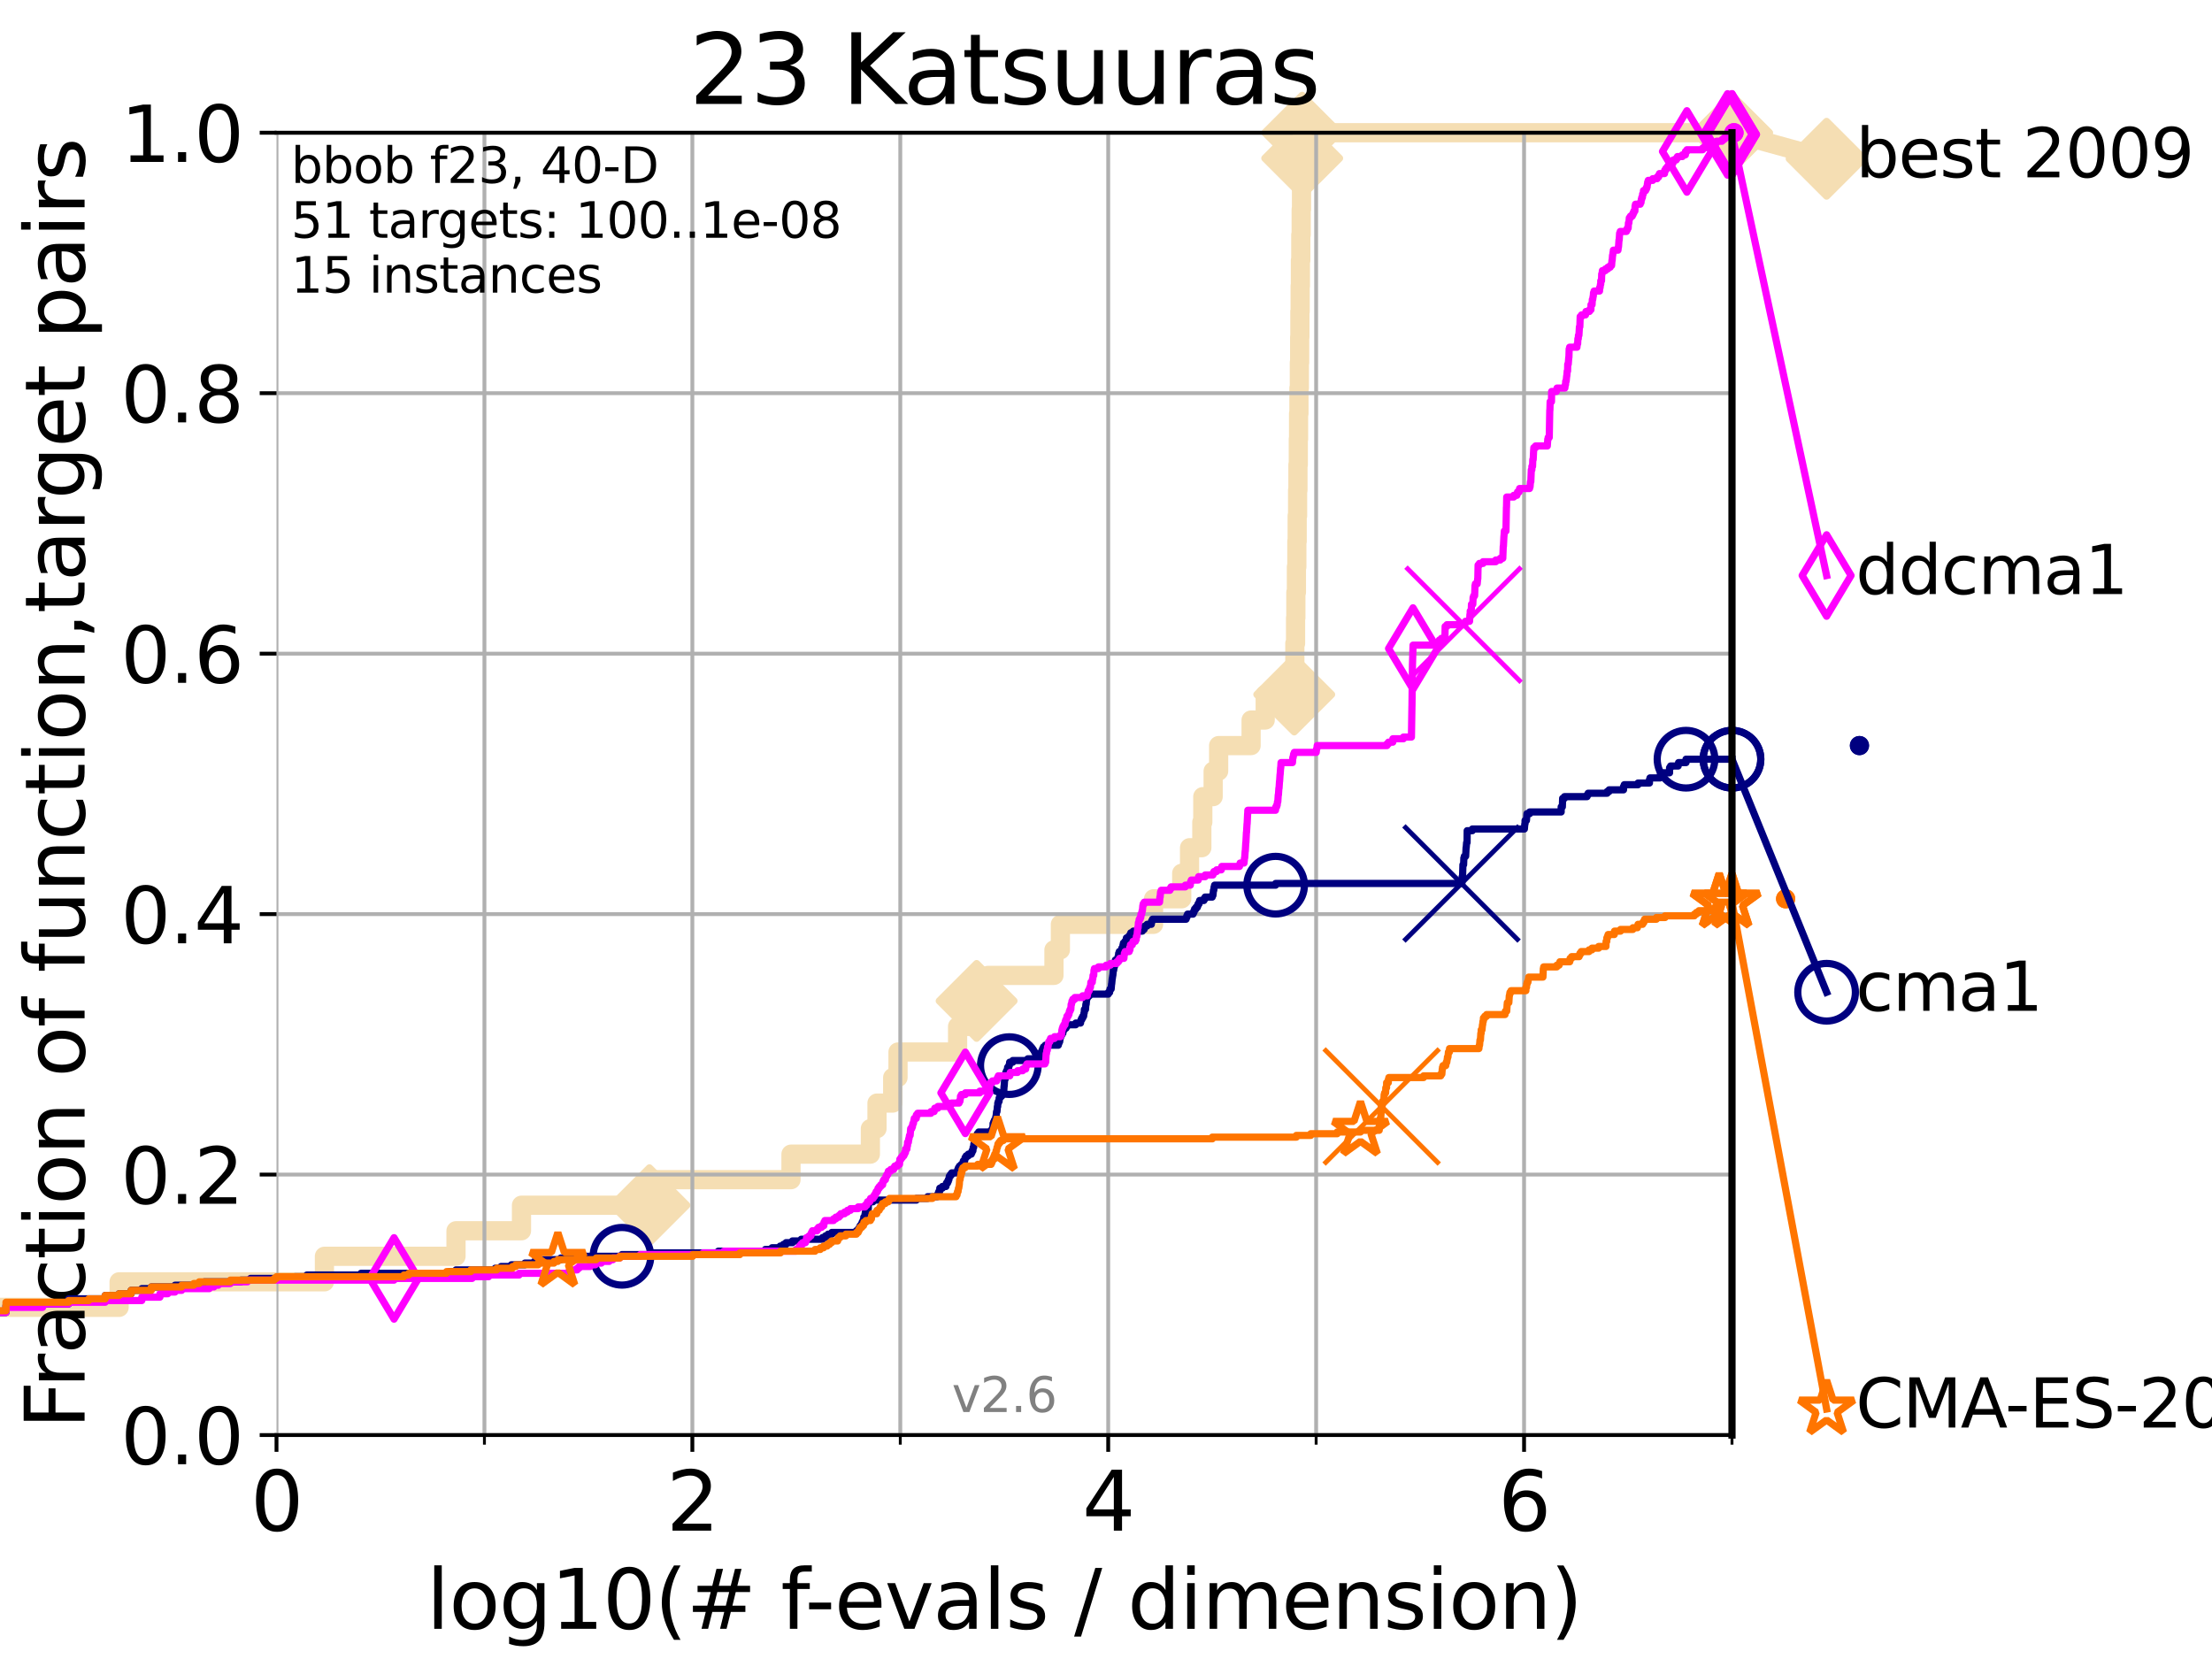 <?xml version="1.0" encoding="utf-8" standalone="no"?>
<!DOCTYPE svg PUBLIC "-//W3C//DTD SVG 1.1//EN"
  "http://www.w3.org/Graphics/SVG/1.1/DTD/svg11.dtd">
<svg xmlns:xlink="http://www.w3.org/1999/xlink" width="460.8pt" height="345.6pt" viewBox="0 0 460.8 345.6" xmlns="http://www.w3.org/2000/svg" version="1.1">
 <defs>
  <style type="text/css">*{stroke-linejoin: round; stroke-linecap: butt}</style>
 </defs>
 <g id="figure_1">
  <g id="patch_1">
   <path d="M 0 345.6 
L 460.8 345.6 
L 460.8 0 
L 0 0 
z
" style="fill: #ffffff"/>
  </g>
  <g id="axes_1">
   <g id="patch_2">
    <path d="M 57.6 298.944 
L 360.806 298.944 
L 360.806 27.648 
L 57.6 27.648 
z
" style="fill: #ffffff"/>
   </g>
   <g id="line2d_1">
    <path d="M -1 272.346 
L 24.812 272.346 
L 24.812 267.027 
L 67.582 267.027 
L 67.582 261.707 
L 94.995 261.707 
L 94.995 256.388 
L 108.636 256.388 
L 108.636 251.068 
L 135.291 251.068 
L 135.291 245.749 
L 164.779 245.749 
L 164.779 240.429 
L 181.316 240.429 
L 181.316 235.11 
L 182.695 235.11 
L 182.695 229.79 
L 185.962 229.79 
L 185.962 224.471 
L 187.071 224.471 
L 187.071 219.151 
L 199.484 219.151 
L 199.484 213.832 
L 203.447 213.832 
L 203.447 208.512 
L 205.843 208.512 
L 205.843 203.192 
L 219.558 203.192 
L 219.558 197.873 
L 220.898 197.873 
L 220.898 192.553 
L 240.306 192.553 
L 240.306 187.234 
L 246.174 187.234 
L 246.174 181.914 
L 247.805 181.914 
L 247.805 176.595 
L 250.363 176.595 
L 250.363 171.275 
L 250.565 171.275 
L 250.565 165.956 
L 252.722 165.956 
L 252.722 160.636 
L 253.867 160.636 
L 253.867 155.317 
L 260.627 155.317 
L 260.627 149.997 
L 263.566 149.997 
L 263.566 144.678 
L 269.613 144.678 
L 269.613 139.358 
L 269.74 139.358 
L 269.74 134.039 
L 269.89 134.039 
L 269.89 128.719 
L 269.951 128.719 
L 269.951 123.4 
L 270.065 123.4 
L 270.065 118.08 
L 270.157 118.08 
L 270.157 112.76 
L 270.225 112.76 
L 270.225 107.441 
L 270.314 107.441 
L 270.314 102.121 
L 270.384 102.121 
L 270.384 96.802 
L 270.459 96.802 
L 270.459 91.482 
L 270.514 91.482 
L 270.514 86.163 
L 270.593 86.163 
L 270.593 80.843 
L 270.68 80.843 
L 270.68 75.524 
L 270.744 75.524 
L 270.744 70.204 
L 270.789 70.204 
L 270.789 64.885 
L 270.846 64.885 
L 270.846 59.565 
L 270.899 59.565 
L 270.899 54.246 
L 270.981 54.246 
L 270.981 48.926 
L 271.059 48.926 
L 271.059 43.607 
L 271.127 43.607 
L 271.127 38.287 
L 271.19 38.287 
L 271.19 32.968 
L 271.271 32.968 
L 271.271 27.648 
L 360.806 27.648 
" style="fill: none; stroke: #f5deb3; stroke-width: 4; stroke-linecap: square"/>
   </g>
   <g id="line2d_2">
    <defs>
     <path id="m3905e4fcd8" d="M -0 7.778 
L 7.778 0 
L 0 -7.778 
L -7.778 -0 
z
" style="stroke: #f5deb3; stroke-width: 1.5; stroke-linejoin: miter"/>
    </defs>
    <g>
     <use xlink:href="#m3905e4fcd8" x="135.291" y="251.068" style="fill: #f5deb3; stroke: #f5deb3; stroke-width: 1.5; stroke-linejoin: miter"/>
     <use xlink:href="#m3905e4fcd8" x="203.447" y="208.512" style="fill: #f5deb3; stroke: #f5deb3; stroke-width: 1.5; stroke-linejoin: miter"/>
     <use xlink:href="#m3905e4fcd8" x="269.613" y="144.678" style="fill: #f5deb3; stroke: #f5deb3; stroke-width: 1.5; stroke-linejoin: miter"/>
     <use xlink:href="#m3905e4fcd8" x="271.271" y="32.968" style="fill: #f5deb3; stroke: #f5deb3; stroke-width: 1.5; stroke-linejoin: miter"/>
     <use xlink:href="#m3905e4fcd8" x="271.271" y="27.648" style="fill: #f5deb3; stroke: #f5deb3; stroke-width: 1.5; stroke-linejoin: miter"/>
     <use xlink:href="#m3905e4fcd8" x="360.806" y="27.648" style="fill: #f5deb3; stroke: #f5deb3; stroke-width: 1.5; stroke-linejoin: miter"/>
    </g>
   </g>
   <g id="line2d_3">
    <path style="fill: none; stroke: #f5deb3; stroke-width: 4; stroke-linecap: square"/>
    <g/>
   </g>
   <g id="line2d_4">
    <path d="M 360.806 27.648 
L 380.515 33.074 
" style="fill: none; stroke: #f5deb3; stroke-width: 4; stroke-linecap: square"/>
    <g>
     <use xlink:href="#m3905e4fcd8" x="360.806" y="27.648" style="fill: #f5deb3; stroke: #f5deb3; stroke-width: 1.5; stroke-linejoin: miter"/>
     <use xlink:href="#m3905e4fcd8" x="380.515" y="33.074" style="fill: #f5deb3; stroke: #f5deb3; stroke-width: 1.5; stroke-linejoin: miter"/>
    </g>
   </g>
   <g id="matplotlib.axis_1">
    <g id="xtick_1">
     <g id="line2d_5">
      <path d="M 57.6 298.944 
L 57.6 27.648 
" clip-path="url(#p792fd73451)" style="fill: none; stroke: #b0b0b0; stroke-width: 0.8; stroke-linecap: square"/>
     </g>
     <g id="line2d_6">
      <defs>
       <path id="m2aa928f83d" d="M 0 0 
L 0 3.5 
" style="stroke: #000000; stroke-width: 0.8"/>
      </defs>
      <g>
       <use xlink:href="#m2aa928f83d" x="57.6" y="298.944" style="stroke: #000000; stroke-width: 0.8"/>
      </g>
     </g>
     <g id="text_1">
      <!-- 0 -->
      <g transform="translate(52.192 318.861)scale(0.17 -0.17)">
       <defs>
        <path id="DejaVuSans-30" d="M 2034 4250 
Q 1547 4250 1301 3770 
Q 1056 3291 1056 2328 
Q 1056 1369 1301 889 
Q 1547 409 2034 409 
Q 2525 409 2770 889 
Q 3016 1369 3016 2328 
Q 3016 3291 2770 3770 
Q 2525 4250 2034 4250 
z
M 2034 4750 
Q 2819 4750 3233 4129 
Q 3647 3509 3647 2328 
Q 3647 1150 3233 529 
Q 2819 -91 2034 -91 
Q 1250 -91 836 529 
Q 422 1150 422 2328 
Q 422 3509 836 4129 
Q 1250 4750 2034 4750 
z
" transform="scale(0.016)"/>
       </defs>
       <use xlink:href="#DejaVuSans-30"/>
      </g>
     </g>
    </g>
    <g id="xtick_2">
     <g id="line2d_7">
      <path d="M 144.23 298.944 
L 144.23 27.648 
" clip-path="url(#p792fd73451)" style="fill: none; stroke: #b0b0b0; stroke-width: 0.8; stroke-linecap: square"/>
     </g>
     <g id="line2d_8">
      <g>
       <use xlink:href="#m2aa928f83d" x="144.23" y="298.944" style="stroke: #000000; stroke-width: 0.8"/>
      </g>
     </g>
     <g id="text_2">
      <!-- 2 -->
      <g transform="translate(138.822 318.861)scale(0.17 -0.17)">
       <defs>
        <path id="DejaVuSans-32" d="M 1228 531 
L 3431 531 
L 3431 0 
L 469 0 
L 469 531 
Q 828 903 1448 1529 
Q 2069 2156 2228 2338 
Q 2531 2678 2651 2914 
Q 2772 3150 2772 3378 
Q 2772 3750 2511 3984 
Q 2250 4219 1831 4219 
Q 1534 4219 1204 4116 
Q 875 4013 500 3803 
L 500 4441 
Q 881 4594 1212 4672 
Q 1544 4750 1819 4750 
Q 2544 4750 2975 4387 
Q 3406 4025 3406 3419 
Q 3406 3131 3298 2873 
Q 3191 2616 2906 2266 
Q 2828 2175 2409 1742 
Q 1991 1309 1228 531 
z
" transform="scale(0.016)"/>
       </defs>
       <use xlink:href="#DejaVuSans-32"/>
      </g>
     </g>
    </g>
    <g id="xtick_3">
     <g id="line2d_9">
      <path d="M 230.861 298.944 
L 230.861 27.648 
" clip-path="url(#p792fd73451)" style="fill: none; stroke: #b0b0b0; stroke-width: 0.8; stroke-linecap: square"/>
     </g>
     <g id="line2d_10">
      <g>
       <use xlink:href="#m2aa928f83d" x="230.861" y="298.944" style="stroke: #000000; stroke-width: 0.8"/>
      </g>
     </g>
     <g id="text_3">
      <!-- 4 -->
      <g transform="translate(225.453 318.861)scale(0.17 -0.17)">
       <defs>
        <path id="DejaVuSans-34" d="M 2419 4116 
L 825 1625 
L 2419 1625 
L 2419 4116 
z
M 2253 4666 
L 3047 4666 
L 3047 1625 
L 3713 1625 
L 3713 1100 
L 3047 1100 
L 3047 0 
L 2419 0 
L 2419 1100 
L 313 1100 
L 313 1709 
L 2253 4666 
z
" transform="scale(0.016)"/>
       </defs>
       <use xlink:href="#DejaVuSans-34"/>
      </g>
     </g>
    </g>
    <g id="xtick_4">
     <g id="line2d_11">
      <path d="M 317.491 298.944 
L 317.491 27.648 
" clip-path="url(#p792fd73451)" style="fill: none; stroke: #b0b0b0; stroke-width: 0.8; stroke-linecap: square"/>
     </g>
     <g id="line2d_12">
      <g>
       <use xlink:href="#m2aa928f83d" x="317.491" y="298.944" style="stroke: #000000; stroke-width: 0.8"/>
      </g>
     </g>
     <g id="text_4">
      <!-- 6 -->
      <g transform="translate(312.083 318.861)scale(0.17 -0.17)">
       <defs>
        <path id="DejaVuSans-36" d="M 2113 2584 
Q 1688 2584 1439 2293 
Q 1191 2003 1191 1497 
Q 1191 994 1439 701 
Q 1688 409 2113 409 
Q 2538 409 2786 701 
Q 3034 994 3034 1497 
Q 3034 2003 2786 2293 
Q 2538 2584 2113 2584 
z
M 3366 4563 
L 3366 3988 
Q 3128 4100 2886 4159 
Q 2644 4219 2406 4219 
Q 1781 4219 1451 3797 
Q 1122 3375 1075 2522 
Q 1259 2794 1537 2939 
Q 1816 3084 2150 3084 
Q 2853 3084 3261 2657 
Q 3669 2231 3669 1497 
Q 3669 778 3244 343 
Q 2819 -91 2113 -91 
Q 1303 -91 875 529 
Q 447 1150 447 2328 
Q 447 3434 972 4092 
Q 1497 4750 2381 4750 
Q 2619 4750 2861 4703 
Q 3103 4656 3366 4563 
z
" transform="scale(0.016)"/>
       </defs>
       <use xlink:href="#DejaVuSans-36"/>
      </g>
     </g>
    </g>
    <g id="xtick_5">
     <g id="line2d_13">
      <path d="M 100.915 298.944 
L 100.915 27.648 
" clip-path="url(#p792fd73451)" style="fill: none; stroke: #b0b0b0; stroke-width: 0.8; stroke-linecap: square"/>
     </g>
     <g id="line2d_14">
      <defs>
       <path id="m3b4c12a4f6" d="M 0 0 
L 0 2 
" style="stroke: #000000; stroke-width: 0.6"/>
      </defs>
      <g>
       <use xlink:href="#m3b4c12a4f6" x="100.915" y="298.944" style="stroke: #000000; stroke-width: 0.6"/>
      </g>
     </g>
    </g>
    <g id="xtick_6">
     <g id="line2d_15">
      <path d="M 187.546 298.944 
L 187.546 27.648 
" clip-path="url(#p792fd73451)" style="fill: none; stroke: #b0b0b0; stroke-width: 0.8; stroke-linecap: square"/>
     </g>
     <g id="line2d_16">
      <g>
       <use xlink:href="#m3b4c12a4f6" x="187.546" y="298.944" style="stroke: #000000; stroke-width: 0.6"/>
      </g>
     </g>
    </g>
    <g id="xtick_7">
     <g id="line2d_17">
      <path d="M 274.176 298.944 
L 274.176 27.648 
" clip-path="url(#p792fd73451)" style="fill: none; stroke: #b0b0b0; stroke-width: 0.8; stroke-linecap: square"/>
     </g>
     <g id="line2d_18">
      <g>
       <use xlink:href="#m3b4c12a4f6" x="274.176" y="298.944" style="stroke: #000000; stroke-width: 0.6"/>
      </g>
     </g>
    </g>
    <g id="xtick_8">
     <g id="line2d_19">
      <path d="M 360.806 298.944 
L 360.806 27.648 
" clip-path="url(#p792fd73451)" style="fill: none; stroke: #b0b0b0; stroke-width: 0.8; stroke-linecap: square"/>
     </g>
     <g id="line2d_20">
      <g>
       <use xlink:href="#m3b4c12a4f6" x="360.806" y="298.944" style="stroke: #000000; stroke-width: 0.6"/>
      </g>
     </g>
    </g>
    <g id="text_5">
     <!-- log10(# f-evals / dimension) -->
     <g transform="translate(88.823 339.314)scale(0.17 -0.17)">
      <defs>
       <path id="DejaVuSans-6c" d="M 603 4863 
L 1178 4863 
L 1178 0 
L 603 0 
L 603 4863 
z
" transform="scale(0.016)"/>
       <path id="DejaVuSans-6f" d="M 1959 3097 
Q 1497 3097 1228 2736 
Q 959 2375 959 1747 
Q 959 1119 1226 758 
Q 1494 397 1959 397 
Q 2419 397 2687 759 
Q 2956 1122 2956 1747 
Q 2956 2369 2687 2733 
Q 2419 3097 1959 3097 
z
M 1959 3584 
Q 2709 3584 3137 3096 
Q 3566 2609 3566 1747 
Q 3566 888 3137 398 
Q 2709 -91 1959 -91 
Q 1206 -91 779 398 
Q 353 888 353 1747 
Q 353 2609 779 3096 
Q 1206 3584 1959 3584 
z
" transform="scale(0.016)"/>
       <path id="DejaVuSans-67" d="M 2906 1791 
Q 2906 2416 2648 2759 
Q 2391 3103 1925 3103 
Q 1463 3103 1205 2759 
Q 947 2416 947 1791 
Q 947 1169 1205 825 
Q 1463 481 1925 481 
Q 2391 481 2648 825 
Q 2906 1169 2906 1791 
z
M 3481 434 
Q 3481 -459 3084 -895 
Q 2688 -1331 1869 -1331 
Q 1566 -1331 1297 -1286 
Q 1028 -1241 775 -1147 
L 775 -588 
Q 1028 -725 1275 -790 
Q 1522 -856 1778 -856 
Q 2344 -856 2625 -561 
Q 2906 -266 2906 331 
L 2906 616 
Q 2728 306 2450 153 
Q 2172 0 1784 0 
Q 1141 0 747 490 
Q 353 981 353 1791 
Q 353 2603 747 3093 
Q 1141 3584 1784 3584 
Q 2172 3584 2450 3431 
Q 2728 3278 2906 2969 
L 2906 3500 
L 3481 3500 
L 3481 434 
z
" transform="scale(0.016)"/>
       <path id="DejaVuSans-31" d="M 794 531 
L 1825 531 
L 1825 4091 
L 703 3866 
L 703 4441 
L 1819 4666 
L 2450 4666 
L 2450 531 
L 3481 531 
L 3481 0 
L 794 0 
L 794 531 
z
" transform="scale(0.016)"/>
       <path id="DejaVuSans-28" d="M 1984 4856 
Q 1566 4138 1362 3434 
Q 1159 2731 1159 2009 
Q 1159 1288 1364 580 
Q 1569 -128 1984 -844 
L 1484 -844 
Q 1016 -109 783 600 
Q 550 1309 550 2009 
Q 550 2706 781 3412 
Q 1013 4119 1484 4856 
L 1984 4856 
z
" transform="scale(0.016)"/>
       <path id="DejaVuSans-23" d="M 3272 2816 
L 2363 2816 
L 2100 1772 
L 3016 1772 
L 3272 2816 
z
M 2803 4594 
L 2478 3297 
L 3391 3297 
L 3719 4594 
L 4219 4594 
L 3897 3297 
L 4872 3297 
L 4872 2816 
L 3775 2816 
L 3519 1772 
L 4513 1772 
L 4513 1294 
L 3397 1294 
L 3072 0 
L 2572 0 
L 2894 1294 
L 1978 1294 
L 1656 0 
L 1153 0 
L 1478 1294 
L 494 1294 
L 494 1772 
L 1594 1772 
L 1856 2816 
L 850 2816 
L 850 3297 
L 1978 3297 
L 2297 4594 
L 2803 4594 
z
" transform="scale(0.016)"/>
       <path id="DejaVuSans-20" transform="scale(0.016)"/>
       <path id="DejaVuSans-66" d="M 2375 4863 
L 2375 4384 
L 1825 4384 
Q 1516 4384 1395 4259 
Q 1275 4134 1275 3809 
L 1275 3500 
L 2222 3500 
L 2222 3053 
L 1275 3053 
L 1275 0 
L 697 0 
L 697 3053 
L 147 3053 
L 147 3500 
L 697 3500 
L 697 3744 
Q 697 4328 969 4595 
Q 1241 4863 1831 4863 
L 2375 4863 
z
" transform="scale(0.016)"/>
       <path id="DejaVuSans-2d" d="M 313 2009 
L 1997 2009 
L 1997 1497 
L 313 1497 
L 313 2009 
z
" transform="scale(0.016)"/>
       <path id="DejaVuSans-65" d="M 3597 1894 
L 3597 1613 
L 953 1613 
Q 991 1019 1311 708 
Q 1631 397 2203 397 
Q 2534 397 2845 478 
Q 3156 559 3463 722 
L 3463 178 
Q 3153 47 2828 -22 
Q 2503 -91 2169 -91 
Q 1331 -91 842 396 
Q 353 884 353 1716 
Q 353 2575 817 3079 
Q 1281 3584 2069 3584 
Q 2775 3584 3186 3129 
Q 3597 2675 3597 1894 
z
M 3022 2063 
Q 3016 2534 2758 2815 
Q 2500 3097 2075 3097 
Q 1594 3097 1305 2825 
Q 1016 2553 972 2059 
L 3022 2063 
z
" transform="scale(0.016)"/>
       <path id="DejaVuSans-76" d="M 191 3500 
L 800 3500 
L 1894 563 
L 2988 3500 
L 3597 3500 
L 2284 0 
L 1503 0 
L 191 3500 
z
" transform="scale(0.016)"/>
       <path id="DejaVuSans-61" d="M 2194 1759 
Q 1497 1759 1228 1600 
Q 959 1441 959 1056 
Q 959 750 1161 570 
Q 1363 391 1709 391 
Q 2188 391 2477 730 
Q 2766 1069 2766 1631 
L 2766 1759 
L 2194 1759 
z
M 3341 1997 
L 3341 0 
L 2766 0 
L 2766 531 
Q 2569 213 2275 61 
Q 1981 -91 1556 -91 
Q 1019 -91 701 211 
Q 384 513 384 1019 
Q 384 1609 779 1909 
Q 1175 2209 1959 2209 
L 2766 2209 
L 2766 2266 
Q 2766 2663 2505 2880 
Q 2244 3097 1772 3097 
Q 1472 3097 1187 3025 
Q 903 2953 641 2809 
L 641 3341 
Q 956 3463 1253 3523 
Q 1550 3584 1831 3584 
Q 2591 3584 2966 3190 
Q 3341 2797 3341 1997 
z
" transform="scale(0.016)"/>
       <path id="DejaVuSans-73" d="M 2834 3397 
L 2834 2853 
Q 2591 2978 2328 3040 
Q 2066 3103 1784 3103 
Q 1356 3103 1142 2972 
Q 928 2841 928 2578 
Q 928 2378 1081 2264 
Q 1234 2150 1697 2047 
L 1894 2003 
Q 2506 1872 2764 1633 
Q 3022 1394 3022 966 
Q 3022 478 2636 193 
Q 2250 -91 1575 -91 
Q 1294 -91 989 -36 
Q 684 19 347 128 
L 347 722 
Q 666 556 975 473 
Q 1284 391 1588 391 
Q 1994 391 2212 530 
Q 2431 669 2431 922 
Q 2431 1156 2273 1281 
Q 2116 1406 1581 1522 
L 1381 1569 
Q 847 1681 609 1914 
Q 372 2147 372 2553 
Q 372 3047 722 3315 
Q 1072 3584 1716 3584 
Q 2034 3584 2315 3537 
Q 2597 3491 2834 3397 
z
" transform="scale(0.016)"/>
       <path id="DejaVuSans-2f" d="M 1625 4666 
L 2156 4666 
L 531 -594 
L 0 -594 
L 1625 4666 
z
" transform="scale(0.016)"/>
       <path id="DejaVuSans-64" d="M 2906 2969 
L 2906 4863 
L 3481 4863 
L 3481 0 
L 2906 0 
L 2906 525 
Q 2725 213 2448 61 
Q 2172 -91 1784 -91 
Q 1150 -91 751 415 
Q 353 922 353 1747 
Q 353 2572 751 3078 
Q 1150 3584 1784 3584 
Q 2172 3584 2448 3432 
Q 2725 3281 2906 2969 
z
M 947 1747 
Q 947 1113 1208 752 
Q 1469 391 1925 391 
Q 2381 391 2643 752 
Q 2906 1113 2906 1747 
Q 2906 2381 2643 2742 
Q 2381 3103 1925 3103 
Q 1469 3103 1208 2742 
Q 947 2381 947 1747 
z
" transform="scale(0.016)"/>
       <path id="DejaVuSans-69" d="M 603 3500 
L 1178 3500 
L 1178 0 
L 603 0 
L 603 3500 
z
M 603 4863 
L 1178 4863 
L 1178 4134 
L 603 4134 
L 603 4863 
z
" transform="scale(0.016)"/>
       <path id="DejaVuSans-6d" d="M 3328 2828 
Q 3544 3216 3844 3400 
Q 4144 3584 4550 3584 
Q 5097 3584 5394 3201 
Q 5691 2819 5691 2113 
L 5691 0 
L 5113 0 
L 5113 2094 
Q 5113 2597 4934 2840 
Q 4756 3084 4391 3084 
Q 3944 3084 3684 2787 
Q 3425 2491 3425 1978 
L 3425 0 
L 2847 0 
L 2847 2094 
Q 2847 2600 2669 2842 
Q 2491 3084 2119 3084 
Q 1678 3084 1418 2786 
Q 1159 2488 1159 1978 
L 1159 0 
L 581 0 
L 581 3500 
L 1159 3500 
L 1159 2956 
Q 1356 3278 1631 3431 
Q 1906 3584 2284 3584 
Q 2666 3584 2933 3390 
Q 3200 3197 3328 2828 
z
" transform="scale(0.016)"/>
       <path id="DejaVuSans-6e" d="M 3513 2113 
L 3513 0 
L 2938 0 
L 2938 2094 
Q 2938 2591 2744 2837 
Q 2550 3084 2163 3084 
Q 1697 3084 1428 2787 
Q 1159 2491 1159 1978 
L 1159 0 
L 581 0 
L 581 3500 
L 1159 3500 
L 1159 2956 
Q 1366 3272 1645 3428 
Q 1925 3584 2291 3584 
Q 2894 3584 3203 3211 
Q 3513 2838 3513 2113 
z
" transform="scale(0.016)"/>
       <path id="DejaVuSans-29" d="M 513 4856 
L 1013 4856 
Q 1481 4119 1714 3412 
Q 1947 2706 1947 2009 
Q 1947 1309 1714 600 
Q 1481 -109 1013 -844 
L 513 -844 
Q 928 -128 1133 580 
Q 1338 1288 1338 2009 
Q 1338 2731 1133 3434 
Q 928 4138 513 4856 
z
" transform="scale(0.016)"/>
      </defs>
      <use xlink:href="#DejaVuSans-6c"/>
      <use xlink:href="#DejaVuSans-6f" x="27.783"/>
      <use xlink:href="#DejaVuSans-67" x="88.965"/>
      <use xlink:href="#DejaVuSans-31" x="152.441"/>
      <use xlink:href="#DejaVuSans-30" x="216.064"/>
      <use xlink:href="#DejaVuSans-28" x="279.688"/>
      <use xlink:href="#DejaVuSans-23" x="318.701"/>
      <use xlink:href="#DejaVuSans-20" x="402.49"/>
      <use xlink:href="#DejaVuSans-66" x="434.277"/>
      <use xlink:href="#DejaVuSans-2d" x="463.982"/>
      <use xlink:href="#DejaVuSans-65" x="500.066"/>
      <use xlink:href="#DejaVuSans-76" x="561.59"/>
      <use xlink:href="#DejaVuSans-61" x="620.77"/>
      <use xlink:href="#DejaVuSans-6c" x="682.049"/>
      <use xlink:href="#DejaVuSans-73" x="709.832"/>
      <use xlink:href="#DejaVuSans-20" x="761.932"/>
      <use xlink:href="#DejaVuSans-2f" x="793.719"/>
      <use xlink:href="#DejaVuSans-20" x="827.41"/>
      <use xlink:href="#DejaVuSans-64" x="859.197"/>
      <use xlink:href="#DejaVuSans-69" x="922.674"/>
      <use xlink:href="#DejaVuSans-6d" x="950.457"/>
      <use xlink:href="#DejaVuSans-65" x="1047.869"/>
      <use xlink:href="#DejaVuSans-6e" x="1109.393"/>
      <use xlink:href="#DejaVuSans-73" x="1172.771"/>
      <use xlink:href="#DejaVuSans-69" x="1224.871"/>
      <use xlink:href="#DejaVuSans-6f" x="1252.654"/>
      <use xlink:href="#DejaVuSans-6e" x="1313.836"/>
      <use xlink:href="#DejaVuSans-29" x="1377.215"/>
     </g>
    </g>
   </g>
   <g id="matplotlib.axis_2">
    <g id="ytick_1">
     <g id="line2d_21">
      <path d="M 57.6 298.944 
L 360.806 298.944 
" clip-path="url(#p792fd73451)" style="fill: none; stroke: #b0b0b0; stroke-width: 0.8; stroke-linecap: square"/>
     </g>
     <g id="line2d_22">
      <defs>
       <path id="mf68a85a4b2" d="M 0 0 
L -3.5 0 
" style="stroke: #000000; stroke-width: 0.8"/>
      </defs>
      <g>
       <use xlink:href="#mf68a85a4b2" x="57.6" y="298.944" style="stroke: #000000; stroke-width: 0.8"/>
      </g>
     </g>
     <g id="text_6">
      <!-- 0.0 -->
      <g transform="translate(25.155 305.023)scale(0.16 -0.16)">
       <defs>
        <path id="DejaVuSans-2e" d="M 684 794 
L 1344 794 
L 1344 0 
L 684 0 
L 684 794 
z
" transform="scale(0.016)"/>
       </defs>
       <use xlink:href="#DejaVuSans-30"/>
       <use xlink:href="#DejaVuSans-2e" x="63.623"/>
       <use xlink:href="#DejaVuSans-30" x="95.41"/>
      </g>
     </g>
    </g>
    <g id="ytick_2">
     <g id="line2d_23">
      <path d="M 57.6 244.685 
L 360.806 244.685 
" clip-path="url(#p792fd73451)" style="fill: none; stroke: #b0b0b0; stroke-width: 0.8; stroke-linecap: square"/>
     </g>
     <g id="line2d_24">
      <g>
       <use xlink:href="#mf68a85a4b2" x="57.6" y="244.685" style="stroke: #000000; stroke-width: 0.8"/>
      </g>
     </g>
     <g id="text_7">
      <!-- 0.2 -->
      <g transform="translate(25.155 250.764)scale(0.16 -0.16)">
       <use xlink:href="#DejaVuSans-30"/>
       <use xlink:href="#DejaVuSans-2e" x="63.623"/>
       <use xlink:href="#DejaVuSans-32" x="95.41"/>
      </g>
     </g>
    </g>
    <g id="ytick_3">
     <g id="line2d_25">
      <path d="M 57.6 190.426 
L 360.806 190.426 
" clip-path="url(#p792fd73451)" style="fill: none; stroke: #b0b0b0; stroke-width: 0.8; stroke-linecap: square"/>
     </g>
     <g id="line2d_26">
      <g>
       <use xlink:href="#mf68a85a4b2" x="57.6" y="190.426" style="stroke: #000000; stroke-width: 0.8"/>
      </g>
     </g>
     <g id="text_8">
      <!-- 0.4 -->
      <g transform="translate(25.155 196.504)scale(0.16 -0.16)">
       <use xlink:href="#DejaVuSans-30"/>
       <use xlink:href="#DejaVuSans-2e" x="63.623"/>
       <use xlink:href="#DejaVuSans-34" x="95.41"/>
      </g>
     </g>
    </g>
    <g id="ytick_4">
     <g id="line2d_27">
      <path d="M 57.6 136.166 
L 360.806 136.166 
" clip-path="url(#p792fd73451)" style="fill: none; stroke: #b0b0b0; stroke-width: 0.8; stroke-linecap: square"/>
     </g>
     <g id="line2d_28">
      <g>
       <use xlink:href="#mf68a85a4b2" x="57.6" y="136.166" style="stroke: #000000; stroke-width: 0.8"/>
      </g>
     </g>
     <g id="text_9">
      <!-- 0.6 -->
      <g transform="translate(25.155 142.245)scale(0.16 -0.16)">
       <use xlink:href="#DejaVuSans-30"/>
       <use xlink:href="#DejaVuSans-2e" x="63.623"/>
       <use xlink:href="#DejaVuSans-36" x="95.41"/>
      </g>
     </g>
    </g>
    <g id="ytick_5">
     <g id="line2d_29">
      <path d="M 57.6 81.907 
L 360.806 81.907 
" clip-path="url(#p792fd73451)" style="fill: none; stroke: #b0b0b0; stroke-width: 0.8; stroke-linecap: square"/>
     </g>
     <g id="line2d_30">
      <g>
       <use xlink:href="#mf68a85a4b2" x="57.6" y="81.907" style="stroke: #000000; stroke-width: 0.8"/>
      </g>
     </g>
     <g id="text_10">
      <!-- 0.8 -->
      <g transform="translate(25.155 87.986)scale(0.16 -0.16)">
       <defs>
        <path id="DejaVuSans-38" d="M 2034 2216 
Q 1584 2216 1326 1975 
Q 1069 1734 1069 1313 
Q 1069 891 1326 650 
Q 1584 409 2034 409 
Q 2484 409 2743 651 
Q 3003 894 3003 1313 
Q 3003 1734 2745 1975 
Q 2488 2216 2034 2216 
z
M 1403 2484 
Q 997 2584 770 2862 
Q 544 3141 544 3541 
Q 544 4100 942 4425 
Q 1341 4750 2034 4750 
Q 2731 4750 3128 4425 
Q 3525 4100 3525 3541 
Q 3525 3141 3298 2862 
Q 3072 2584 2669 2484 
Q 3125 2378 3379 2068 
Q 3634 1759 3634 1313 
Q 3634 634 3220 271 
Q 2806 -91 2034 -91 
Q 1263 -91 848 271 
Q 434 634 434 1313 
Q 434 1759 690 2068 
Q 947 2378 1403 2484 
z
M 1172 3481 
Q 1172 3119 1398 2916 
Q 1625 2713 2034 2713 
Q 2441 2713 2670 2916 
Q 2900 3119 2900 3481 
Q 2900 3844 2670 4047 
Q 2441 4250 2034 4250 
Q 1625 4250 1398 4047 
Q 1172 3844 1172 3481 
z
" transform="scale(0.016)"/>
       </defs>
       <use xlink:href="#DejaVuSans-30"/>
       <use xlink:href="#DejaVuSans-2e" x="63.623"/>
       <use xlink:href="#DejaVuSans-38" x="95.41"/>
      </g>
     </g>
    </g>
    <g id="ytick_6">
     <g id="line2d_31">
      <path d="M 57.6 27.648 
L 360.806 27.648 
" clip-path="url(#p792fd73451)" style="fill: none; stroke: #b0b0b0; stroke-width: 0.8; stroke-linecap: square"/>
     </g>
     <g id="line2d_32">
      <g>
       <use xlink:href="#mf68a85a4b2" x="57.6" y="27.648" style="stroke: #000000; stroke-width: 0.8"/>
      </g>
     </g>
     <g id="text_11">
      <!-- 1.0 -->
      <g transform="translate(25.155 33.727)scale(0.16 -0.16)">
       <use xlink:href="#DejaVuSans-31"/>
       <use xlink:href="#DejaVuSans-2e" x="63.623"/>
       <use xlink:href="#DejaVuSans-30" x="95.41"/>
      </g>
     </g>
    </g>
    <g id="text_12">
     <!-- Fraction of function,target pairs -->
     <g transform="translate(17.62 297.681)rotate(-90)scale(0.17 -0.17)">
      <defs>
       <path id="DejaVuSans-46" d="M 628 4666 
L 3309 4666 
L 3309 4134 
L 1259 4134 
L 1259 2759 
L 3109 2759 
L 3109 2228 
L 1259 2228 
L 1259 0 
L 628 0 
L 628 4666 
z
" transform="scale(0.016)"/>
       <path id="DejaVuSans-72" d="M 2631 2963 
Q 2534 3019 2420 3045 
Q 2306 3072 2169 3072 
Q 1681 3072 1420 2755 
Q 1159 2438 1159 1844 
L 1159 0 
L 581 0 
L 581 3500 
L 1159 3500 
L 1159 2956 
Q 1341 3275 1631 3429 
Q 1922 3584 2338 3584 
Q 2397 3584 2469 3576 
Q 2541 3569 2628 3553 
L 2631 2963 
z
" transform="scale(0.016)"/>
       <path id="DejaVuSans-63" d="M 3122 3366 
L 3122 2828 
Q 2878 2963 2633 3030 
Q 2388 3097 2138 3097 
Q 1578 3097 1268 2742 
Q 959 2388 959 1747 
Q 959 1106 1268 751 
Q 1578 397 2138 397 
Q 2388 397 2633 464 
Q 2878 531 3122 666 
L 3122 134 
Q 2881 22 2623 -34 
Q 2366 -91 2075 -91 
Q 1284 -91 818 406 
Q 353 903 353 1747 
Q 353 2603 823 3093 
Q 1294 3584 2113 3584 
Q 2378 3584 2631 3529 
Q 2884 3475 3122 3366 
z
" transform="scale(0.016)"/>
       <path id="DejaVuSans-74" d="M 1172 4494 
L 1172 3500 
L 2356 3500 
L 2356 3053 
L 1172 3053 
L 1172 1153 
Q 1172 725 1289 603 
Q 1406 481 1766 481 
L 2356 481 
L 2356 0 
L 1766 0 
Q 1100 0 847 248 
Q 594 497 594 1153 
L 594 3053 
L 172 3053 
L 172 3500 
L 594 3500 
L 594 4494 
L 1172 4494 
z
" transform="scale(0.016)"/>
       <path id="DejaVuSans-75" d="M 544 1381 
L 544 3500 
L 1119 3500 
L 1119 1403 
Q 1119 906 1312 657 
Q 1506 409 1894 409 
Q 2359 409 2629 706 
Q 2900 1003 2900 1516 
L 2900 3500 
L 3475 3500 
L 3475 0 
L 2900 0 
L 2900 538 
Q 2691 219 2414 64 
Q 2138 -91 1772 -91 
Q 1169 -91 856 284 
Q 544 659 544 1381 
z
M 1991 3584 
L 1991 3584 
z
" transform="scale(0.016)"/>
       <path id="DejaVuSans-2c" d="M 750 794 
L 1409 794 
L 1409 256 
L 897 -744 
L 494 -744 
L 750 256 
L 750 794 
z
" transform="scale(0.016)"/>
       <path id="DejaVuSans-70" d="M 1159 525 
L 1159 -1331 
L 581 -1331 
L 581 3500 
L 1159 3500 
L 1159 2969 
Q 1341 3281 1617 3432 
Q 1894 3584 2278 3584 
Q 2916 3584 3314 3078 
Q 3713 2572 3713 1747 
Q 3713 922 3314 415 
Q 2916 -91 2278 -91 
Q 1894 -91 1617 61 
Q 1341 213 1159 525 
z
M 3116 1747 
Q 3116 2381 2855 2742 
Q 2594 3103 2138 3103 
Q 1681 3103 1420 2742 
Q 1159 2381 1159 1747 
Q 1159 1113 1420 752 
Q 1681 391 2138 391 
Q 2594 391 2855 752 
Q 3116 1113 3116 1747 
z
" transform="scale(0.016)"/>
      </defs>
      <use xlink:href="#DejaVuSans-46"/>
      <use xlink:href="#DejaVuSans-72" x="50.27"/>
      <use xlink:href="#DejaVuSans-61" x="91.383"/>
      <use xlink:href="#DejaVuSans-63" x="152.662"/>
      <use xlink:href="#DejaVuSans-74" x="207.643"/>
      <use xlink:href="#DejaVuSans-69" x="246.852"/>
      <use xlink:href="#DejaVuSans-6f" x="274.635"/>
      <use xlink:href="#DejaVuSans-6e" x="335.816"/>
      <use xlink:href="#DejaVuSans-20" x="399.195"/>
      <use xlink:href="#DejaVuSans-6f" x="430.982"/>
      <use xlink:href="#DejaVuSans-66" x="492.164"/>
      <use xlink:href="#DejaVuSans-20" x="527.369"/>
      <use xlink:href="#DejaVuSans-66" x="559.156"/>
      <use xlink:href="#DejaVuSans-75" x="594.361"/>
      <use xlink:href="#DejaVuSans-6e" x="657.74"/>
      <use xlink:href="#DejaVuSans-63" x="721.119"/>
      <use xlink:href="#DejaVuSans-74" x="776.1"/>
      <use xlink:href="#DejaVuSans-69" x="815.309"/>
      <use xlink:href="#DejaVuSans-6f" x="843.092"/>
      <use xlink:href="#DejaVuSans-6e" x="904.273"/>
      <use xlink:href="#DejaVuSans-2c" x="967.652"/>
      <use xlink:href="#DejaVuSans-74" x="999.439"/>
      <use xlink:href="#DejaVuSans-61" x="1038.648"/>
      <use xlink:href="#DejaVuSans-72" x="1099.928"/>
      <use xlink:href="#DejaVuSans-67" x="1139.291"/>
      <use xlink:href="#DejaVuSans-65" x="1202.768"/>
      <use xlink:href="#DejaVuSans-74" x="1264.291"/>
      <use xlink:href="#DejaVuSans-20" x="1303.5"/>
      <use xlink:href="#DejaVuSans-70" x="1335.287"/>
      <use xlink:href="#DejaVuSans-61" x="1398.764"/>
      <use xlink:href="#DejaVuSans-69" x="1460.043"/>
      <use xlink:href="#DejaVuSans-72" x="1487.826"/>
      <use xlink:href="#DejaVuSans-73" x="1528.939"/>
     </g>
    </g>
   </g>
   <g id="line2d_33">
    <defs>
     <path id="m11f7e8ed08" d="M 0 1.5 
C 0.398 1.5 0.779 1.342 1.061 1.061 
C 1.342 0.779 1.5 0.398 1.5 0 
C 1.5 -0.398 1.342 -0.779 1.061 -1.061 
C 0.779 -1.342 0.398 -1.5 0 -1.5 
C -0.398 -1.5 -0.779 -1.342 -1.061 -1.061 
C -1.342 -0.779 -1.5 -0.398 -1.5 0 
C -1.5 0.398 -1.342 0.779 -1.061 1.061 
C -0.779 1.342 -0.398 1.5 0 1.5 
z
" style="stroke: #f5deb3"/>
    </defs>
    <g>
     <use xlink:href="#m11f7e8ed08" x="271.271" y="27.648" style="fill: #f5deb3; stroke: #f5deb3"/>
     <use xlink:href="#m11f7e8ed08" x="271.271" y="27.648" style="fill: #f5deb3; stroke: #f5deb3"/>
    </g>
   </g>
   <g id="line2d_34">
    <defs>
     <path id="mfd091c2b24" d="M 0 1.5 
C 0.398 1.5 0.779 1.342 1.061 1.061 
C 1.342 0.779 1.5 0.398 1.5 0 
C 1.5 -0.398 1.342 -0.779 1.061 -1.061 
C 0.779 -1.342 0.398 -1.5 0 -1.5 
C -0.398 -1.5 -0.779 -1.342 -1.061 -1.061 
C -1.342 -0.779 -1.5 -0.398 -1.5 0 
C -1.5 0.398 -1.342 0.779 -1.061 1.061 
C -0.779 1.342 -0.398 1.5 0 1.5 
z
" style="stroke: #000080"/>
    </defs>
    <g>
     <use xlink:href="#mfd091c2b24" x="387.357" y="155.317" style="fill: #000080; stroke: #000080"/>
     <use xlink:href="#mfd091c2b24" x="387.357" y="155.317" style="fill: #000080; stroke: #000080"/>
    </g>
   </g>
   <g id="line2d_35">
    <path d="M -1 273.41 
L 1.246 273.41 
L 1.246 271.992 
L 8.873 271.992 
L 8.873 271.637 
L 14.285 271.637 
L 14.285 270.573 
L 21.912 270.573 
L 21.912 269.864 
L 24.812 269.864 
L 24.812 269.509 
L 27.324 269.509 
L 27.324 268.8 
L 29.54 268.8 
L 29.54 268.445 
L 31.522 268.445 
L 31.522 268.091 
L 36.457 268.091 
L 36.457 267.736 
L 41.504 267.736 
L 41.504 267.381 
L 42.579 267.381 
L 42.579 267.027 
L 50.206 267.027 
L 50.206 266.672 
L 52.188 266.672 
L 52.188 266.318 
L 61.418 266.318 
L 61.418 265.963 
L 63.93 265.963 
L 63.93 265.608 
L 75.209 265.608 
L 75.209 265.254 
L 93.591 265.254 
L 93.591 264.899 
L 94.995 264.899 
L 94.995 264.544 
L 103.173 264.544 
L 103.173 264.19 
L 104.384 264.19 
L 104.384 263.835 
L 106.526 263.835 
L 106.526 263.48 
L 109.341 263.48 
L 109.341 263.126 
L 111.335 263.126 
L 111.335 262.771 
L 112.564 262.771 
L 112.564 262.417 
L 116.827 262.417 
L 116.827 262.062 
L 119.687 262.062 
L 119.687 261.707 
L 129.561 261.707 
L 129.561 261.353 
L 135.501 261.353 
L 135.501 260.998 
L 149.641 260.998 
L 149.641 260.643 
L 159.422 260.643 
L 159.422 260.289 
L 160.817 260.289 
L 160.817 259.934 
L 162.523 259.934 
L 162.523 259.579 
L 163.207 259.579 
L 163.207 259.225 
L 163.746 259.225 
L 163.746 258.87 
L 165.073 258.87 
L 165.073 258.516 
L 166.911 258.516 
L 166.911 258.161 
L 171.348 258.161 
L 171.348 257.806 
L 171.965 257.806 
L 171.965 257.452 
L 172.51 257.452 
L 172.51 257.097 
L 173.285 257.097 
L 173.285 256.742 
L 178.389 256.742 
L 178.389 256.388 
L 178.774 256.388 
L 178.774 256.033 
L 179.012 256.033 
L 179.012 255.678 
L 179.178 255.678 
L 179.178 255.324 
L 179.445 255.324 
L 179.445 254.969 
L 179.594 254.969 
L 179.594 254.615 
L 179.765 254.615 
L 179.765 254.26 
L 179.915 254.26 
L 179.939 253.551 
L 180.131 253.551 
L 180.215 252.841 
L 180.269 252.841 
L 180.269 252.487 
L 180.396 252.487 
L 180.396 252.132 
L 180.514 252.132 
L 180.514 251.778 
L 180.882 251.778 
L 180.911 250.714 
L 180.998 250.714 
L 180.998 250.359 
L 181.843 250.359 
L 181.843 250.004 
L 190.9 250.004 
L 190.9 249.65 
L 193.24 249.65 
L 193.24 249.295 
L 195.235 249.295 
L 195.235 248.94 
L 195.423 248.94 
L 195.423 248.586 
L 195.565 248.586 
L 195.565 248.231 
L 195.737 248.231 
L 195.775 247.522 
L 196.306 247.522 
L 196.306 247.167 
L 197.058 247.167 
L 197.146 246.458 
L 197.388 246.458 
L 197.388 246.103 
L 197.549 246.103 
L 197.549 245.749 
L 197.674 245.749 
L 197.756 245.039 
L 197.979 245.039 
L 197.979 244.685 
L 198.263 244.685 
L 198.263 244.33 
L 199.429 244.33 
L 199.514 243.621 
L 199.657 243.621 
L 199.657 243.266 
L 199.876 243.266 
L 199.876 242.912 
L 200.265 242.912 
L 200.265 242.557 
L 200.602 242.557 
L 200.676 241.848 
L 200.955 241.848 
L 201.044 241.138 
L 201.273 241.138 
L 201.273 240.784 
L 201.716 240.784 
L 201.716 240.429 
L 202.341 240.429 
L 202.341 240.075 
L 202.502 240.075 
L 202.502 239.72 
L 202.679 239.72 
L 202.724 239.011 
L 202.837 239.011 
L 202.877 238.301 
L 202.973 238.301 
L 203.029 237.592 
L 203.215 237.592 
L 203.215 237.237 
L 203.395 237.237 
L 203.467 236.528 
L 203.592 236.528 
L 203.592 236.174 
L 203.871 236.174 
L 203.871 235.819 
L 206.445 235.819 
L 206.445 235.464 
L 206.722 235.464 
L 206.813 234.755 
L 206.865 234.755 
L 206.873 234.046 
L 207.011 234.046 
L 207.011 233.691 
L 207.168 233.691 
L 207.168 233.336 
L 207.366 233.336 
L 207.446 232.627 
L 207.493 232.627 
L 207.602 231.563 
L 207.686 231.563 
L 207.774 230.499 
L 207.837 230.499 
L 207.856 229.79 
L 207.965 229.79 
L 207.965 229.435 
L 208.13 229.435 
L 208.141 228.726 
L 208.328 228.726 
L 208.328 228.372 
L 208.662 228.372 
L 208.662 228.017 
L 208.909 228.017 
L 208.909 227.662 
L 209.076 227.662 
L 209.167 226.244 
L 209.193 226.244 
L 209.279 224.825 
L 209.389 224.825 
L 209.497 223.761 
L 209.531 223.761 
L 209.531 223.407 
L 209.682 223.407 
L 209.682 223.052 
L 209.848 223.052 
L 209.904 222.343 
L 210.14 222.343 
L 210.14 221.988 
L 210.259 221.988 
L 210.324 221.279 
L 210.98 221.279 
L 210.98 220.924 
L 214.103 220.924 
L 214.103 220.57 
L 216.449 220.57 
L 216.449 220.215 
L 216.641 220.215 
L 216.744 219.506 
L 216.89 219.506 
L 216.89 219.151 
L 217.07 219.151 
L 217.07 218.796 
L 217.207 218.796 
L 217.207 218.442 
L 217.377 218.442 
L 217.377 218.087 
L 217.753 218.087 
L 217.753 217.733 
L 220.464 217.733 
L 220.464 217.378 
L 220.588 217.378 
L 220.588 217.023 
L 220.747 217.023 
L 220.845 216.314 
L 220.878 216.314 
L 220.878 215.959 
L 221.012 215.959 
L 221.012 215.605 
L 221.205 215.605 
L 221.205 215.25 
L 221.417 215.25 
L 221.466 214.541 
L 221.683 214.541 
L 221.683 214.186 
L 222.07 214.186 
L 222.07 213.832 
L 222.299 213.832 
L 222.299 213.477 
L 224.091 213.477 
L 224.091 213.122 
L 225.094 213.122 
L 225.19 212.413 
L 225.361 212.413 
L 225.361 212.058 
L 225.557 212.058 
L 225.557 211.704 
L 225.738 211.704 
L 225.815 210.994 
L 225.865 210.994 
L 225.898 210.285 
L 226.128 210.285 
L 226.206 209.221 
L 226.266 209.221 
L 226.361 208.157 
L 226.422 208.157 
L 226.422 207.803 
L 226.597 207.803 
L 226.597 207.448 
L 226.94 207.448 
L 226.94 207.093 
L 230.879 207.093 
L 230.879 206.739 
L 231.15 206.739 
L 231.24 206.03 
L 231.472 206.03 
L 231.565 204.966 
L 231.586 204.966 
L 231.69 203.902 
L 231.706 203.902 
L 231.807 203.192 
L 231.826 203.192 
L 231.925 202.129 
L 231.994 202.129 
L 232.093 201.419 
L 232.156 201.419 
L 232.199 200.71 
L 232.306 200.71 
L 232.343 200.001 
L 232.81 200.001 
L 232.899 199.291 
L 232.976 199.291 
L 233.038 198.582 
L 233.168 198.582 
L 233.168 198.228 
L 233.615 198.228 
L 233.693 197.518 
L 233.858 197.518 
L 233.948 196.809 
L 234.025 196.809 
L 234.025 196.454 
L 234.342 196.454 
L 234.342 196.1 
L 234.557 196.1 
L 234.649 195.39 
L 235.13 195.39 
L 235.13 195.036 
L 235.397 195.036 
L 235.397 194.681 
L 235.562 194.681 
L 235.562 194.327 
L 236.078 194.327 
L 236.078 193.972 
L 237.968 193.972 
L 237.968 193.617 
L 238.333 193.617 
L 238.333 193.263 
L 238.476 193.263 
L 238.476 192.908 
L 238.957 192.908 
L 238.957 192.553 
L 239.844 192.553 
L 239.898 191.844 
L 240.088 191.844 
L 240.088 191.49 
L 247.083 191.49 
L 247.083 191.135 
L 247.24 191.135 
L 247.24 190.78 
L 247.392 190.78 
L 247.392 190.426 
L 248.533 190.426 
L 248.533 190.071 
L 248.724 190.071 
L 248.724 189.716 
L 248.853 189.716 
L 248.853 189.362 
L 249.146 189.362 
L 249.146 189.007 
L 249.435 189.007 
L 249.435 188.652 
L 249.577 188.652 
L 249.577 188.298 
L 249.784 188.298 
L 249.784 187.943 
L 249.904 187.943 
L 249.904 187.589 
L 250.796 187.589 
L 250.796 187.234 
L 251.039 187.234 
L 251.039 186.879 
L 252.524 186.879 
L 252.524 186.525 
L 252.681 186.525 
L 252.784 185.461 
L 252.848 185.461 
L 252.924 184.751 
L 253.02 184.751 
L 253.02 184.397 
L 265.737 184.397 
L 265.737 184.042 
L 304.543 184.042 
L 304.589 182.624 
L 304.679 182.624 
L 304.752 180.141 
L 304.895 180.141 
L 304.947 178.723 
L 305.052 178.723 
L 305.052 178.368 
L 305.324 178.368 
L 305.411 176.595 
L 305.437 176.595 
L 305.522 175.531 
L 305.62 175.531 
L 305.641 173.048 
L 306.719 173.048 
L 306.719 172.694 
L 317.555 172.694 
L 317.646 171.63 
L 317.691 171.63 
L 317.696 170.921 
L 317.987 170.921 
L 318.094 169.502 
L 318.658 169.502 
L 318.658 169.147 
L 325.22 169.147 
L 325.223 168.084 
L 325.465 168.084 
L 325.525 166.31 
L 325.905 166.31 
L 325.905 165.956 
L 330.608 165.956 
L 330.608 165.601 
L 330.837 165.601 
L 330.837 165.246 
L 334.792 165.246 
L 334.792 164.892 
L 335.204 164.892 
L 335.204 164.537 
L 338.21 164.537 
L 338.211 163.828 
L 338.363 163.828 
L 338.363 163.473 
L 341.234 163.473 
L 341.234 163.119 
L 343.61 163.119 
L 343.611 162.409 
L 343.725 162.409 
L 343.725 162.055 
L 345.822 162.055 
L 345.923 160.991 
L 347.8 160.991 
L 347.801 159.927 
L 348.011 159.927 
L 348.011 159.572 
L 349.591 159.572 
L 349.674 158.863 
L 351.226 158.863 
L 351.227 158.154 
L 360.806 158.154 
L 360.806 158.154 
" style="fill: none; stroke: #000080; stroke-width: 1.5; stroke-linecap: square"/>
   </g>
   <g id="line2d_36">
    <defs>
     <path id="md78a71b81f" d="M 0 6 
C 1.591 6 3.117 5.368 4.243 4.243 
C 5.368 3.117 6 1.591 6 0 
C 6 -1.591 5.368 -3.117 4.243 -4.243 
C 3.117 -5.368 1.591 -6 0 -6 
C -1.591 -6 -3.117 -5.368 -4.243 -4.243 
C -5.368 -3.117 -6 -1.591 -6 0 
C -6 1.591 -5.368 3.117 -4.243 4.243 
C -3.117 5.368 -1.591 6 0 6 
z
" style="stroke: #000080; stroke-width: 1.5"/>
    </defs>
    <g>
     <use xlink:href="#md78a71b81f" x="129.561" y="261.707" style="fill-opacity: 0; stroke: #000080; stroke-width: 1.5"/>
     <use xlink:href="#md78a71b81f" x="210.259" y="221.988" style="fill-opacity: 0; stroke: #000080; stroke-width: 1.5"/>
     <use xlink:href="#md78a71b81f" x="265.737" y="184.397" style="fill-opacity: 0; stroke: #000080; stroke-width: 1.5"/>
     <use xlink:href="#md78a71b81f" x="351.227" y="158.154" style="fill-opacity: 0; stroke: #000080; stroke-width: 1.5"/>
     <use xlink:href="#md78a71b81f" x="360.806" y="158.154" style="fill-opacity: 0; stroke: #000080; stroke-width: 1.5"/>
    </g>
   </g>
   <g id="line2d_37">
    <path style="fill: none; stroke: #000080; stroke-width: 1.5; stroke-linecap: square"/>
    <g/>
   </g>
   <g id="line2d_38">
    <path d="M 304.456 184.042 
" clip-path="url(#p792fd73451)" style="fill: none; stroke: #000080; stroke-width: 1.5; stroke-linecap: square"/>
    <defs>
     <path id="m42767e5ace" d="M -12 12 
L 12 -12 
M -12 -12 
L 12 12 
" style="stroke: #000080"/>
    </defs>
    <g clip-path="url(#p792fd73451)">
     <use xlink:href="#m42767e5ace" x="304.456" y="184.042" style="fill: #000080; stroke: #000080"/>
    </g>
   </g>
   <g id="line2d_39">
    <defs>
     <path id="mf0edffced9" d="M 0 1.5 
C 0.398 1.5 0.779 1.342 1.061 1.061 
C 1.342 0.779 1.5 0.398 1.5 0 
C 1.5 -0.398 1.342 -0.779 1.061 -1.061 
C 0.779 -1.342 0.398 -1.5 0 -1.5 
C -0.398 -1.5 -0.779 -1.342 -1.061 -1.061 
C -1.342 -0.779 -1.5 -0.398 -1.5 0 
C -1.5 0.398 -1.342 0.779 -1.061 1.061 
C -0.779 1.342 -0.398 1.5 0 1.5 
z
" style="stroke: #ff00ff"/>
    </defs>
    <g>
     <use xlink:href="#mf0edffced9" x="361.221" y="27.648" style="fill: #ff00ff; stroke: #ff00ff"/>
     <use xlink:href="#mf0edffced9" x="361.221" y="27.648" style="fill: #ff00ff; stroke: #ff00ff"/>
    </g>
   </g>
   <g id="line2d_40">
    <path d="M -1 273.41 
L 1.246 273.41 
L 1.246 272.346 
L 8.873 272.346 
L 8.873 271.637 
L 14.285 271.637 
L 14.285 271.282 
L 21.912 271.282 
L 21.912 270.928 
L 29.54 270.928 
L 29.54 270.219 
L 33.315 270.219 
L 33.315 269.509 
L 34.951 269.509 
L 34.951 269.155 
L 36.457 269.155 
L 36.457 268.8 
L 37.851 268.8 
L 37.851 268.445 
L 43.596 268.445 
L 43.596 268.091 
L 44.561 268.091 
L 44.561 267.736 
L 45.479 267.736 
L 45.479 267.381 
L 47.991 267.381 
L 47.991 267.027 
L 51.551 267.027 
L 51.551 266.672 
L 82.084 266.672 
L 82.084 266.318 
L 98.349 266.318 
L 98.349 265.963 
L 101.788 265.963 
L 101.788 265.608 
L 108.131 265.608 
L 108.131 265.254 
L 118.451 265.254 
L 118.451 264.899 
L 118.799 264.899 
L 118.799 264.544 
L 120.233 264.544 
L 120.233 264.19 
L 120.633 264.19 
L 120.633 263.835 
L 122.957 263.835 
L 122.957 263.48 
L 124.019 263.48 
L 124.019 263.126 
L 125.271 263.126 
L 125.271 262.771 
L 126.899 262.771 
L 126.899 262.417 
L 127.675 262.417 
L 127.675 262.062 
L 129.104 262.062 
L 129.104 261.707 
L 133.382 261.707 
L 133.382 261.353 
L 146.459 261.353 
L 146.459 260.998 
L 150.807 260.998 
L 150.807 260.643 
L 165.812 260.643 
L 165.812 260.289 
L 166.482 260.289 
L 166.53 259.579 
L 166.833 259.579 
L 166.833 259.225 
L 167.182 259.225 
L 167.182 258.87 
L 167.79 258.87 
L 167.79 258.516 
L 167.983 258.516 
L 168.025 257.806 
L 168.535 257.806 
L 168.535 257.452 
L 168.927 257.452 
L 168.927 257.097 
L 169.046 257.097 
L 169.046 256.742 
L 169.236 256.742 
L 169.236 256.388 
L 170.209 256.388 
L 170.209 256.033 
L 170.499 256.033 
L 170.499 255.678 
L 171.155 255.678 
L 171.155 255.324 
L 171.627 255.324 
L 171.651 254.615 
L 171.838 254.615 
L 171.838 254.26 
L 173.64 254.26 
L 173.64 253.905 
L 174.125 253.905 
L 174.125 253.551 
L 174.777 253.551 
L 174.777 253.196 
L 175.136 253.196 
L 175.136 252.841 
L 175.947 252.841 
L 175.947 252.487 
L 176.538 252.487 
L 176.538 252.132 
L 177.164 252.132 
L 177.164 251.778 
L 178.777 251.778 
L 178.777 251.423 
L 180.212 251.423 
L 180.212 251.068 
L 180.563 251.068 
L 180.563 250.714 
L 180.714 250.714 
L 180.714 250.359 
L 181.176 250.359 
L 181.176 250.004 
L 181.35 250.004 
L 181.35 249.65 
L 181.894 249.65 
L 181.894 249.295 
L 182.138 249.295 
L 182.138 248.94 
L 182.358 248.94 
L 182.358 248.586 
L 182.52 248.586 
L 182.52 248.231 
L 182.786 248.231 
L 182.786 247.877 
L 182.917 247.877 
L 182.917 247.522 
L 183.172 247.522 
L 183.172 247.167 
L 183.483 247.167 
L 183.483 246.813 
L 183.87 246.813 
L 183.926 246.103 
L 184.102 246.103 
L 184.102 245.749 
L 184.452 245.749 
L 184.551 245.039 
L 184.728 245.039 
L 184.728 244.685 
L 184.945 244.685 
L 184.945 244.33 
L 185.058 244.33 
L 185.058 243.976 
L 185.551 243.976 
L 185.551 243.621 
L 186.163 243.621 
L 186.163 243.266 
L 186.39 243.266 
L 186.39 242.912 
L 186.982 242.912 
L 186.982 242.557 
L 187.383 242.557 
L 187.451 241.493 
L 187.704 241.493 
L 187.704 241.138 
L 187.982 241.138 
L 187.982 240.784 
L 188.287 240.784 
L 188.287 240.429 
L 188.46 240.429 
L 188.46 240.075 
L 188.63 240.075 
L 188.648 239.365 
L 188.926 239.365 
L 188.977 238.656 
L 189.049 238.656 
L 189.059 237.947 
L 189.234 237.947 
L 189.306 237.237 
L 189.359 237.237 
L 189.463 236.528 
L 189.598 236.528 
L 189.708 235.11 
L 189.929 235.11 
L 189.929 234.755 
L 190.073 234.755 
L 190.162 234.046 
L 190.282 234.046 
L 190.388 233.336 
L 190.456 233.336 
L 190.456 232.982 
L 190.871 232.982 
L 190.887 232.273 
L 191.156 232.273 
L 191.156 231.918 
L 193.926 231.918 
L 193.926 231.563 
L 194.6 231.563 
L 194.6 231.209 
L 194.726 231.209 
L 194.726 230.854 
L 195.372 230.854 
L 195.372 230.499 
L 197.062 230.499 
L 197.062 230.145 
L 198.158 230.145 
L 198.158 229.79 
L 199.784 229.79 
L 199.784 229.435 
L 199.968 229.435 
L 200.07 228.726 
L 200.084 228.726 
L 200.084 228.372 
L 200.278 228.372 
L 200.278 228.017 
L 201.099 228.017 
L 201.099 227.662 
L 204.107 227.662 
L 204.107 227.308 
L 205.655 227.308 
L 205.655 226.953 
L 206.122 226.953 
L 206.222 225.889 
L 206.291 225.889 
L 206.291 225.534 
L 206.731 225.534 
L 206.731 225.18 
L 207.631 225.18 
L 207.631 224.825 
L 207.8 224.825 
L 207.8 224.471 
L 207.97 224.471 
L 207.97 224.116 
L 210.366 224.116 
L 210.449 223.407 
L 211.977 223.407 
L 211.977 223.052 
L 213.037 223.052 
L 213.037 222.697 
L 213.676 222.697 
L 213.712 221.988 
L 213.922 221.988 
L 213.922 221.634 
L 217.675 221.634 
L 217.675 221.279 
L 217.834 221.279 
L 217.932 219.506 
L 217.998 219.506 
L 218.076 218.796 
L 218.173 218.796 
L 218.217 218.087 
L 218.324 218.087 
L 218.417 217.378 
L 218.465 217.378 
L 218.465 217.023 
L 218.708 217.023 
L 218.708 216.669 
L 218.851 216.669 
L 218.851 216.314 
L 219.677 216.314 
L 219.677 215.959 
L 220.933 215.959 
L 220.933 215.605 
L 221.123 215.605 
L 221.215 214.541 
L 221.304 214.541 
L 221.304 214.186 
L 221.428 214.186 
L 221.428 213.832 
L 221.619 213.832 
L 221.619 213.477 
L 221.859 213.477 
L 221.903 212.768 
L 222.025 212.768 
L 222.025 212.413 
L 222.207 212.413 
L 222.264 211.704 
L 222.512 211.704 
L 222.512 211.349 
L 222.678 211.349 
L 222.771 210.64 
L 222.917 210.64 
L 222.917 210.285 
L 223.075 210.285 
L 223.14 209.221 
L 223.214 209.221 
L 223.322 208.512 
L 223.489 208.512 
L 223.489 208.157 
L 223.9 208.157 
L 223.9 207.803 
L 225.525 207.803 
L 225.525 207.448 
L 226.513 207.448 
L 226.607 206.739 
L 226.699 206.739 
L 226.699 206.384 
L 226.906 206.384 
L 226.906 206.03 
L 227.021 206.03 
L 227.021 205.675 
L 227.162 205.675 
L 227.25 204.611 
L 227.543 204.611 
L 227.588 203.902 
L 227.656 203.902 
L 227.7 203.192 
L 227.843 203.192 
L 227.897 202.129 
L 227.982 202.129 
L 227.982 201.774 
L 228.822 201.774 
L 228.822 201.419 
L 230.447 201.419 
L 230.447 201.065 
L 231.314 201.065 
L 231.314 200.71 
L 232.655 200.71 
L 232.655 200.355 
L 233.002 200.355 
L 233.002 200.001 
L 233.239 200.001 
L 233.239 199.646 
L 234.132 199.646 
L 234.233 198.582 
L 234.391 198.582 
L 234.391 198.228 
L 235.234 198.228 
L 235.234 197.873 
L 235.383 197.873 
L 235.494 196.809 
L 235.89 196.809 
L 235.89 196.454 
L 236.027 196.454 
L 236.027 196.1 
L 236.518 196.1 
L 236.518 195.745 
L 236.689 195.745 
L 236.737 195.036 
L 236.849 195.036 
L 236.939 193.972 
L 236.973 193.972 
L 236.991 193.263 
L 237.087 193.263 
L 237.149 192.199 
L 237.225 192.199 
L 237.319 191.49 
L 237.514 191.49 
L 237.514 191.135 
L 237.651 191.135 
L 237.678 190.426 
L 237.839 190.426 
L 237.918 189.716 
L 237.985 189.716 
L 238.073 188.652 
L 238.143 188.652 
L 238.143 188.298 
L 238.369 188.298 
L 238.369 187.943 
L 241.553 187.943 
L 241.627 186.879 
L 241.681 186.879 
L 241.768 185.815 
L 241.905 185.815 
L 241.905 185.461 
L 243.714 185.461 
L 243.714 185.106 
L 243.948 185.106 
L 243.948 184.751 
L 246.914 184.751 
L 246.914 184.397 
L 247.969 184.397 
L 248.015 183.688 
L 248.166 183.688 
L 248.166 183.333 
L 249.614 183.333 
L 249.689 182.624 
L 251.064 182.624 
L 251.064 182.269 
L 252.676 182.269 
L 252.676 181.914 
L 252.878 181.914 
L 252.878 181.56 
L 253.438 181.56 
L 253.438 181.205 
L 254.415 181.205 
L 254.507 180.496 
L 258.207 180.496 
L 258.207 180.141 
L 258.338 180.141 
L 258.338 179.787 
L 259.149 179.787 
L 259.258 178.723 
L 259.291 178.723 
L 259.394 177.304 
L 259.418 177.304 
L 259.519 175.531 
L 259.543 175.531 
L 259.653 173.403 
L 259.675 173.403 
L 259.78 171.63 
L 259.8 171.63 
L 259.904 169.502 
L 259.92 169.502 
L 259.947 168.793 
L 265.714 168.793 
L 265.77 168.084 
L 265.945 168.084 
L 265.945 167.729 
L 266.059 167.729 
L 266.121 167.02 
L 266.19 167.02 
L 266.281 165.601 
L 266.318 165.601 
L 266.415 164.183 
L 266.449 164.183 
L 266.544 162.764 
L 266.565 162.764 
L 266.658 161.346 
L 266.676 161.346 
L 266.779 159.927 
L 266.804 159.927 
L 266.864 158.863 
L 269.24 158.863 
L 269.316 157.799 
L 269.384 157.799 
L 269.478 157.09 
L 269.625 157.09 
L 269.625 156.735 
L 274.189 156.735 
L 274.256 156.026 
L 274.32 156.026 
L 274.398 155.317 
L 288.928 155.317 
L 288.928 154.962 
L 289.243 154.962 
L 289.243 154.607 
L 290.147 154.607 
L 290.159 153.898 
L 292.357 153.898 
L 292.357 153.544 
L 294.027 153.544 
L 294.133 147.16 
L 294.139 147.16 
L 294.245 138.294 
L 294.251 138.294 
L 294.353 134.748 
L 294.365 134.748 
L 294.365 134.393 
L 299.802 134.393 
L 299.845 133.329 
L 300.276 133.329 
L 300.276 132.975 
L 301.005 132.975 
L 301.05 130.492 
L 301.421 130.492 
L 301.421 130.138 
L 305.162 130.138 
L 305.162 129.783 
L 305.287 129.783 
L 305.287 129.428 
L 306.136 129.428 
L 306.214 128.01 
L 306.267 128.01 
L 306.272 127.301 
L 306.489 127.301 
L 306.533 125.882 
L 306.81 125.882 
L 306.873 124.463 
L 306.989 124.463 
L 306.989 124.109 
L 307.193 124.109 
L 307.272 121.981 
L 307.348 121.981 
L 307.348 121.626 
L 307.73 121.626 
L 307.827 120.562 
L 307.853 120.562 
L 307.913 117.725 
L 308.181 117.725 
L 308.181 117.371 
L 308.952 117.371 
L 308.952 117.016 
L 311.591 117.016 
L 311.591 116.661 
L 312.531 116.661 
L 312.531 116.307 
L 313.057 116.307 
L 313.153 113.824 
L 313.188 113.824 
L 313.295 111.697 
L 313.306 111.697 
L 313.381 110.633 
L 313.717 110.633 
L 313.817 105.668 
L 313.833 105.668 
L 313.876 103.54 
L 315.338 103.54 
L 315.338 103.185 
L 315.998 103.185 
L 315.998 102.831 
L 316.132 102.831 
L 316.132 102.476 
L 316.468 102.476 
L 316.554 101.767 
L 318.629 101.767 
L 318.629 101.412 
L 318.742 101.412 
L 318.823 100.348 
L 318.898 100.348 
L 318.999 97.866 
L 319.114 97.866 
L 319.118 97.157 
L 319.259 97.157 
L 319.307 95.738 
L 319.386 95.738 
L 319.496 93.61 
L 319.523 93.61 
L 319.523 93.256 
L 319.886 93.256 
L 319.886 92.901 
L 322.331 92.901 
L 322.432 91.482 
L 322.517 91.482 
L 322.517 91.128 
L 322.737 91.128 
L 322.847 85.454 
L 322.872 85.454 
L 322.922 83.68 
L 323.199 83.68 
L 323.234 81.553 
L 324.221 81.553 
L 324.221 81.198 
L 324.358 81.198 
L 324.358 80.843 
L 325.984 80.843 
L 326.073 80.134 
L 326.131 80.134 
L 326.16 79.425 
L 326.259 79.425 
L 326.364 78.361 
L 326.386 78.361 
L 326.479 77.297 
L 326.556 77.297 
L 326.586 75.878 
L 326.691 75.878 
L 326.801 74.46 
L 326.832 74.46 
L 326.887 72.687 
L 326.982 72.687 
L 326.982 72.332 
L 328.506 72.332 
L 328.569 71.623 
L 328.655 71.623 
L 328.702 70.559 
L 328.783 70.559 
L 328.822 69.85 
L 328.919 69.85 
L 329.022 68.076 
L 329.111 68.076 
L 329.181 65.949 
L 329.471 65.949 
L 329.471 65.594 
L 330.293 65.594 
L 330.383 64.885 
L 331.105 64.885 
L 331.105 64.53 
L 331.419 64.53 
L 331.432 63.466 
L 331.658 63.466 
L 331.713 62.402 
L 331.788 62.402 
L 331.884 61.693 
L 331.915 61.693 
L 331.958 60.984 
L 332.082 60.984 
L 332.082 60.629 
L 333.211 60.629 
L 333.223 59.92 
L 333.323 59.92 
L 333.406 59.211 
L 333.463 59.211 
L 333.468 58.501 
L 333.625 58.501 
L 333.661 57.083 
L 333.738 57.083 
L 333.807 56.373 
L 334.44 56.373 
L 334.44 56.019 
L 334.946 56.019 
L 334.946 55.664 
L 335.439 55.664 
L 335.439 55.31 
L 335.723 55.31 
L 335.804 54.246 
L 335.844 54.246 
L 335.922 53.182 
L 335.955 53.182 
L 336.046 52.472 
L 336.091 52.472 
L 336.091 52.118 
L 337.051 52.118 
L 337.134 51.409 
L 337.167 51.409 
L 337.267 49.99 
L 337.31 49.99 
L 337.398 48.571 
L 337.529 48.571 
L 337.529 48.217 
L 338.815 48.217 
L 338.815 47.862 
L 339.009 47.862 
L 339.009 47.508 
L 339.179 47.508 
L 339.234 46.444 
L 339.327 46.444 
L 339.415 45.38 
L 339.654 45.38 
L 339.654 45.025 
L 340.035 45.025 
L 340.035 44.67 
L 340.214 44.67 
L 340.214 44.316 
L 340.376 44.316 
L 340.376 43.961 
L 340.579 43.961 
L 340.615 42.897 
L 340.699 42.897 
L 340.699 42.543 
L 341.685 42.543 
L 341.685 42.188 
L 341.854 42.188 
L 341.921 41.479 
L 342.007 41.479 
L 342.007 41.124 
L 342.146 41.124 
L 342.19 40.415 
L 342.327 40.415 
L 342.369 39.706 
L 342.814 39.706 
L 342.814 39.351 
L 342.999 39.351 
L 342.999 38.996 
L 343.121 38.996 
L 343.185 38.287 
L 343.24 38.287 
L 343.24 37.932 
L 343.357 37.932 
L 343.357 37.578 
L 344.297 37.578 
L 344.297 37.223 
L 345.205 37.223 
L 345.205 36.869 
L 345.521 36.869 
L 345.521 36.514 
L 345.697 36.514 
L 345.697 36.159 
L 346.75 36.159 
L 346.799 35.45 
L 347.016 35.45 
L 347.016 35.095 
L 347.307 35.095 
L 347.307 34.741 
L 347.596 34.741 
L 347.596 34.386 
L 347.756 34.386 
L 347.756 34.031 
L 348.496 34.031 
L 348.578 33.322 
L 349.196 33.322 
L 349.196 32.968 
L 349.443 32.968 
L 349.443 32.613 
L 350.472 32.613 
L 350.472 32.258 
L 351.101 32.258 
L 351.112 31.549 
L 351.413 31.549 
L 351.413 31.194 
L 354.697 31.194 
L 354.697 30.84 
L 355.113 30.84 
L 355.113 30.485 
L 355.382 30.485 
L 355.382 30.13 
L 356.069 30.13 
L 356.069 29.776 
L 357.583 29.776 
L 357.583 29.421 
L 358.727 29.421 
L 358.727 29.067 
L 359.166 29.067 
L 359.166 28.712 
L 359.625 28.712 
L 359.625 28.357 
L 359.881 28.357 
L 359.881 28.003 
L 360.806 28.003 
L 360.806 28.003 
" style="fill: none; stroke: #ff00ff; stroke-width: 1.5; stroke-linecap: square"/>
   </g>
   <g id="line2d_41">
    <defs>
     <path id="m33d62cae8c" d="M -0 8.485 
L 5.091 0 
L 0 -8.485 
L -5.091 -0 
z
" style="stroke: #ff00ff; stroke-width: 1.5; stroke-linejoin: miter"/>
    </defs>
    <g>
     <use xlink:href="#m33d62cae8c" x="82.084" y="266.318" style="fill-opacity: 0; stroke: #ff00ff; stroke-width: 1.5; stroke-linejoin: miter"/>
     <use xlink:href="#m33d62cae8c" x="201.099" y="227.662" style="fill-opacity: 0; stroke: #ff00ff; stroke-width: 1.5; stroke-linejoin: miter"/>
     <use xlink:href="#m33d62cae8c" x="294.353" y="135.102" style="fill-opacity: 0; stroke: #ff00ff; stroke-width: 1.5; stroke-linejoin: miter"/>
     <use xlink:href="#m33d62cae8c" x="351.413" y="31.549" style="fill-opacity: 0; stroke: #ff00ff; stroke-width: 1.5; stroke-linejoin: miter"/>
     <use xlink:href="#m33d62cae8c" x="359.881" y="28.003" style="fill-opacity: 0; stroke: #ff00ff; stroke-width: 1.5; stroke-linejoin: miter"/>
     <use xlink:href="#m33d62cae8c" x="360.806" y="28.003" style="fill-opacity: 0; stroke: #ff00ff; stroke-width: 1.5; stroke-linejoin: miter"/>
    </g>
   </g>
   <g id="line2d_42">
    <path style="fill: none; stroke: #ff00ff; stroke-width: 1.5; stroke-linecap: square"/>
    <g/>
   </g>
   <g id="line2d_43">
    <path d="M 304.888 130.138 
" clip-path="url(#p792fd73451)" style="fill: none; stroke: #ff00ff; stroke-width: 1.5; stroke-linecap: square"/>
    <defs>
     <path id="m05af2a05ba" d="M -12 12 
L 12 -12 
M -12 -12 
L 12 12 
" style="stroke: #ff00ff"/>
    </defs>
    <g clip-path="url(#p792fd73451)">
     <use xlink:href="#m05af2a05ba" x="304.888" y="130.138" style="fill: #ff00ff; stroke: #ff00ff"/>
    </g>
   </g>
   <g id="line2d_44">
    <defs>
     <path id="m0dc0bd89e3" d="M 0 1.5 
C 0.398 1.5 0.779 1.342 1.061 1.061 
C 1.342 0.779 1.5 0.398 1.5 0 
C 1.5 -0.398 1.342 -0.779 1.061 -1.061 
C 0.779 -1.342 0.398 -1.5 0 -1.5 
C -0.398 -1.5 -0.779 -1.342 -1.061 -1.061 
C -1.342 -0.779 -1.5 -0.398 -1.5 0 
C -1.5 0.398 -1.342 0.779 -1.061 1.061 
C -0.779 1.342 -0.398 1.5 0 1.5 
z
" style="stroke: #ff7500"/>
    </defs>
    <g>
     <use xlink:href="#m0dc0bd89e3" x="371.978" y="187.234" style="fill: #ff7500; stroke: #ff7500"/>
     <use xlink:href="#m0dc0bd89e3" x="371.978" y="187.234" style="fill: #ff7500; stroke: #ff7500"/>
    </g>
   </g>
   <g id="line2d_45">
    <path d="M -1 273.056 
L 1.246 273.056 
L 1.246 271.282 
L 14.285 271.282 
L 14.285 270.928 
L 18.482 270.928 
L 18.482 270.573 
L 21.912 270.573 
L 21.912 269.864 
L 24.812 269.864 
L 24.812 269.509 
L 27.324 269.509 
L 27.324 268.8 
L 31.522 268.8 
L 31.522 268.091 
L 37.851 268.091 
L 37.851 267.736 
L 40.363 267.736 
L 40.363 267.381 
L 41.504 267.381 
L 41.504 267.027 
L 47.991 267.027 
L 47.991 266.672 
L 57.124 266.672 
L 57.124 266.318 
L 57.6 266.318 
L 57.6 265.963 
L 84.143 265.963 
L 84.143 265.608 
L 85.148 265.608 
L 85.148 265.254 
L 93.027 265.254 
L 93.027 264.899 
L 98.078 264.899 
L 98.078 264.544 
L 103.503 264.544 
L 103.503 264.19 
L 106.768 264.19 
L 106.768 263.835 
L 107.445 263.835 
L 107.445 263.48 
L 112.103 263.48 
L 112.103 263.126 
L 115.402 263.126 
L 115.402 262.771 
L 116.212 262.771 
L 116.212 262.417 
L 124.197 262.417 
L 124.197 262.062 
L 129.125 262.062 
L 129.125 261.707 
L 144.301 261.707 
L 144.301 261.353 
L 154.126 261.353 
L 154.126 260.998 
L 162.588 260.998 
L 162.588 260.643 
L 169.796 260.643 
L 169.796 260.289 
L 170.877 260.289 
L 170.877 259.934 
L 171.571 259.934 
L 171.571 259.579 
L 172.314 259.579 
L 172.314 259.225 
L 172.815 259.225 
L 172.815 258.87 
L 173.236 258.87 
L 173.236 258.516 
L 174.504 258.516 
L 174.602 257.806 
L 175.013 257.806 
L 175.013 257.452 
L 176.217 257.452 
L 176.217 257.097 
L 178.408 257.097 
L 178.408 256.742 
L 178.777 256.742 
L 178.777 256.388 
L 178.951 256.388 
L 178.951 256.033 
L 179.149 256.033 
L 179.149 255.678 
L 179.537 255.678 
L 179.537 255.324 
L 179.882 255.324 
L 179.956 254.615 
L 180.374 254.615 
L 180.374 254.26 
L 181.315 254.26 
L 181.315 253.905 
L 181.534 253.905 
L 181.59 253.196 
L 181.69 253.196 
L 181.69 252.841 
L 182.65 252.841 
L 182.684 252.132 
L 183.15 252.132 
L 183.15 251.778 
L 183.35 251.778 
L 183.35 251.423 
L 183.665 251.423 
L 183.665 251.068 
L 183.824 251.068 
L 183.824 250.714 
L 184.417 250.714 
L 184.417 250.359 
L 185.061 250.359 
L 185.061 250.004 
L 185.293 250.004 
L 185.293 249.65 
L 194.25 249.65 
L 194.25 249.295 
L 199.16 249.295 
L 199.16 248.94 
L 199.366 248.94 
L 199.46 248.231 
L 199.581 248.231 
L 199.659 247.522 
L 199.722 247.522 
L 199.833 246.813 
L 199.838 246.813 
L 199.909 245.749 
L 200 245.749 
L 200.093 245.039 
L 200.155 245.039 
L 200.21 244.33 
L 200.365 244.33 
L 200.409 243.621 
L 200.585 243.621 
L 200.585 243.266 
L 201.03 243.266 
L 201.03 242.912 
L 203.677 242.912 
L 203.677 242.557 
L 206.469 242.557 
L 206.469 242.202 
L 206.649 242.202 
L 206.737 241.493 
L 206.931 241.493 
L 206.931 241.138 
L 207.086 241.138 
L 207.086 240.784 
L 207.221 240.784 
L 207.221 240.429 
L 207.442 240.429 
L 207.5 239.72 
L 207.604 239.72 
L 207.696 239.011 
L 207.792 239.011 
L 207.891 238.301 
L 208.129 238.301 
L 208.129 237.947 
L 208.413 237.947 
L 208.413 237.592 
L 209.006 237.592 
L 209.006 237.237 
L 252.547 237.237 
L 252.547 236.883 
L 270.059 236.883 
L 270.059 236.528 
L 273.057 236.528 
L 273.057 236.174 
L 278.56 236.174 
L 278.56 235.819 
L 283.41 235.819 
L 283.41 235.464 
L 287.313 235.464 
L 287.417 233.691 
L 287.501 233.691 
L 287.526 232.982 
L 287.623 232.982 
L 287.726 231.563 
L 287.753 231.563 
L 287.76 230.499 
L 287.905 230.499 
L 287.998 229.435 
L 288.266 229.435 
L 288.346 228.017 
L 288.439 228.017 
L 288.439 227.662 
L 288.649 227.662 
L 288.686 226.598 
L 288.846 226.598 
L 288.859 225.534 
L 289.21 225.534 
L 289.232 224.825 
L 289.328 224.825 
L 289.328 224.471 
L 296.564 224.471 
L 296.564 224.116 
L 300.137 224.116 
L 300.137 223.761 
L 300.364 223.761 
L 300.447 222.697 
L 300.492 222.697 
L 300.492 222.343 
L 300.609 222.343 
L 300.609 221.988 
L 301.174 221.988 
L 301.278 221.279 
L 301.392 221.279 
L 301.484 220.57 
L 301.521 220.57 
L 301.521 220.215 
L 301.634 220.215 
L 301.732 219.151 
L 301.943 219.151 
L 301.961 218.442 
L 308.08 218.442 
L 308.159 217.733 
L 308.222 217.733 
L 308.304 216.669 
L 308.397 216.669 
L 308.485 215.25 
L 308.559 215.25 
L 308.559 214.541 
L 308.727 214.541 
L 308.827 213.477 
L 308.863 213.477 
L 308.926 212.768 
L 308.999 212.768 
L 309.029 212.058 
L 309.299 212.058 
L 309.299 211.704 
L 309.684 211.704 
L 309.684 211.349 
L 313.525 211.349 
L 313.6 210.64 
L 313.879 210.64 
L 313.967 209.221 
L 313.999 209.221 
L 313.999 208.867 
L 314.319 208.867 
L 314.411 207.448 
L 314.444 207.448 
L 314.55 206.739 
L 314.768 206.739 
L 314.768 206.384 
L 317.868 206.384 
L 317.88 205.675 
L 318.008 205.675 
L 318.041 204.966 
L 318.138 204.966 
L 318.138 204.611 
L 318.299 204.611 
L 318.395 203.902 
L 318.456 203.902 
L 318.456 203.547 
L 321.42 203.547 
L 321.503 201.774 
L 321.575 201.774 
L 321.575 201.419 
L 324.314 201.419 
L 324.314 201.065 
L 324.791 201.065 
L 324.791 200.71 
L 324.953 200.71 
L 324.953 200.355 
L 327.008 200.355 
L 327.079 199.646 
L 327.394 199.646 
L 327.394 199.291 
L 328.954 199.291 
L 328.954 198.937 
L 329.132 198.937 
L 329.132 198.582 
L 329.388 198.582 
L 329.388 198.228 
L 331.025 198.228 
L 331.025 197.873 
L 331.635 197.873 
L 331.635 197.518 
L 333.029 197.518 
L 333.029 197.164 
L 334.549 197.164 
L 334.577 196.1 
L 334.723 196.1 
L 334.726 195.39 
L 334.868 195.39 
L 334.868 195.036 
L 334.997 195.036 
L 334.997 194.681 
L 336.284 194.681 
L 336.328 193.972 
L 337.584 193.972 
L 337.584 193.617 
L 340.164 193.617 
L 340.164 193.263 
L 341.099 193.263 
L 341.099 192.908 
L 341.229 192.908 
L 341.229 192.553 
L 342.185 192.553 
L 342.185 192.199 
L 342.433 192.199 
L 342.433 191.844 
L 342.606 191.844 
L 342.606 191.49 
L 345.057 191.49 
L 345.057 191.135 
L 346.864 191.135 
L 346.864 190.78 
L 352.964 190.78 
L 352.964 190.426 
L 353.397 190.426 
L 353.397 190.071 
L 353.926 190.071 
L 353.926 189.716 
L 357.053 189.716 
L 357.053 189.362 
L 357.225 189.362 
L 357.225 189.007 
L 357.747 189.007 
L 357.762 188.298 
L 358.144 188.298 
L 358.144 187.943 
L 360.806 187.943 
L 360.806 187.943 
" style="fill: none; stroke: #ff7500; stroke-width: 1.5; stroke-linecap: square"/>
   </g>
   <g id="line2d_46">
    <defs>
     <path id="m343bf6e4df" d="M 0 -6 
L -1.347 -1.854 
L -5.706 -1.854 
L -2.18 0.708 
L -3.527 4.854 
L -0 2.292 
L 3.527 4.854 
L 2.18 0.708 
L 5.706 -1.854 
L 1.347 -1.854 
z
" style="stroke: #ff7500; stroke-width: 1.5; stroke-linejoin: bevel"/>
    </defs>
    <g>
     <use xlink:href="#m343bf6e4df" x="116.212" y="262.771" style="fill-opacity: 0; stroke: #ff7500; stroke-width: 1.5; stroke-linejoin: bevel"/>
     <use xlink:href="#m343bf6e4df" x="207.792" y="238.656" style="fill-opacity: 0; stroke: #ff7500; stroke-width: 1.5; stroke-linejoin: bevel"/>
     <use xlink:href="#m343bf6e4df" x="283.41" y="235.464" style="fill-opacity: 0; stroke: #ff7500; stroke-width: 1.5; stroke-linejoin: bevel"/>
     <use xlink:href="#m343bf6e4df" x="358.144" y="187.943" style="fill-opacity: 0; stroke: #ff7500; stroke-width: 1.5; stroke-linejoin: bevel"/>
     <use xlink:href="#m343bf6e4df" x="358.144" y="187.943" style="fill-opacity: 0; stroke: #ff7500; stroke-width: 1.5; stroke-linejoin: bevel"/>
     <use xlink:href="#m343bf6e4df" x="360.806" y="187.943" style="fill-opacity: 0; stroke: #ff7500; stroke-width: 1.5; stroke-linejoin: bevel"/>
    </g>
   </g>
   <g id="line2d_47">
    <path style="fill: none; stroke: #ff7500; stroke-width: 1.5; stroke-linecap: square"/>
    <g/>
   </g>
   <g id="line2d_48">
    <path d="M 287.824 230.499 
" clip-path="url(#p792fd73451)" style="fill: none; stroke: #ff7500; stroke-width: 1.5; stroke-linecap: square"/>
    <defs>
     <path id="m9440fc3afd" d="M -12 12 
L 12 -12 
M -12 -12 
L 12 12 
" style="stroke: #ff7500"/>
    </defs>
    <g clip-path="url(#p792fd73451)">
     <use xlink:href="#m9440fc3afd" x="287.824" y="230.499" style="fill: #ff7500; stroke: #ff7500"/>
    </g>
   </g>
   <g id="line2d_49">
    <path d="M 360.806 187.943 
L 380.515 293.518 
" style="fill: none; stroke: #ff7500; stroke-width: 1.5; stroke-linecap: square"/>
    <g>
     <use xlink:href="#m343bf6e4df" x="360.806" y="187.943" style="fill-opacity: 0; stroke: #ff7500; stroke-width: 1.5; stroke-linejoin: bevel"/>
     <use xlink:href="#m343bf6e4df" x="380.515" y="293.518" style="fill-opacity: 0; stroke: #ff7500; stroke-width: 1.5; stroke-linejoin: bevel"/>
    </g>
   </g>
   <g id="line2d_50">
    <path d="M 360.806 158.154 
L 380.515 206.703 
" style="fill: none; stroke: #000080; stroke-width: 1.5; stroke-linecap: square"/>
    <g>
     <use xlink:href="#md78a71b81f" x="360.806" y="158.154" style="fill-opacity: 0; stroke: #000080; stroke-width: 1.5"/>
     <use xlink:href="#md78a71b81f" x="380.515" y="206.703" style="fill-opacity: 0; stroke: #000080; stroke-width: 1.5"/>
    </g>
   </g>
   <g id="line2d_51">
    <path d="M 360.806 28.003 
L 380.515 119.889 
" style="fill: none; stroke: #ff00ff; stroke-width: 1.5; stroke-linecap: square"/>
    <g>
     <use xlink:href="#m33d62cae8c" x="360.806" y="28.003" style="fill-opacity: 0; stroke: #ff00ff; stroke-width: 1.5; stroke-linejoin: miter"/>
     <use xlink:href="#m33d62cae8c" x="380.515" y="119.889" style="fill-opacity: 0; stroke: #ff00ff; stroke-width: 1.5; stroke-linejoin: miter"/>
    </g>
   </g>
   <g id="line2d_52">
    <path d="M 360.806 298.944 
L 360.806 27.648 
" style="fill: none; stroke: #000000; stroke-width: 1.5; stroke-linecap: square"/>
   </g>
   <g id="patch_3">
    <path d="M 57.6 298.944 
L 360.806 298.944 
" style="fill: none; stroke: #000000; stroke-width: 0.8; stroke-linejoin: miter; stroke-linecap: square"/>
   </g>
   <g id="patch_4">
    <path d="M 57.6 27.648 
L 360.806 27.648 
" style="fill: none; stroke: #000000; stroke-width: 0.8; stroke-linejoin: miter; stroke-linecap: square"/>
   </g>
   <g id="text_13">
    <!-- CMA-ES-20 -->
    <g transform="translate(386.579 297.381)scale(0.14 -0.14)">
     <defs>
      <path id="DejaVuSans-43" d="M 4122 4306 
L 4122 3641 
Q 3803 3938 3442 4084 
Q 3081 4231 2675 4231 
Q 1875 4231 1450 3742 
Q 1025 3253 1025 2328 
Q 1025 1406 1450 917 
Q 1875 428 2675 428 
Q 3081 428 3442 575 
Q 3803 722 4122 1019 
L 4122 359 
Q 3791 134 3420 21 
Q 3050 -91 2638 -91 
Q 1578 -91 968 557 
Q 359 1206 359 2328 
Q 359 3453 968 4101 
Q 1578 4750 2638 4750 
Q 3056 4750 3426 4639 
Q 3797 4528 4122 4306 
z
" transform="scale(0.016)"/>
      <path id="DejaVuSans-4d" d="M 628 4666 
L 1569 4666 
L 2759 1491 
L 3956 4666 
L 4897 4666 
L 4897 0 
L 4281 0 
L 4281 4097 
L 3078 897 
L 2444 897 
L 1241 4097 
L 1241 0 
L 628 0 
L 628 4666 
z
" transform="scale(0.016)"/>
      <path id="DejaVuSans-41" d="M 2188 4044 
L 1331 1722 
L 3047 1722 
L 2188 4044 
z
M 1831 4666 
L 2547 4666 
L 4325 0 
L 3669 0 
L 3244 1197 
L 1141 1197 
L 716 0 
L 50 0 
L 1831 4666 
z
" transform="scale(0.016)"/>
      <path id="DejaVuSans-45" d="M 628 4666 
L 3578 4666 
L 3578 4134 
L 1259 4134 
L 1259 2753 
L 3481 2753 
L 3481 2222 
L 1259 2222 
L 1259 531 
L 3634 531 
L 3634 0 
L 628 0 
L 628 4666 
z
" transform="scale(0.016)"/>
      <path id="DejaVuSans-53" d="M 3425 4513 
L 3425 3897 
Q 3066 4069 2747 4153 
Q 2428 4238 2131 4238 
Q 1616 4238 1336 4038 
Q 1056 3838 1056 3469 
Q 1056 3159 1242 3001 
Q 1428 2844 1947 2747 
L 2328 2669 
Q 3034 2534 3370 2195 
Q 3706 1856 3706 1288 
Q 3706 609 3251 259 
Q 2797 -91 1919 -91 
Q 1588 -91 1214 -16 
Q 841 59 441 206 
L 441 856 
Q 825 641 1194 531 
Q 1563 422 1919 422 
Q 2459 422 2753 634 
Q 3047 847 3047 1241 
Q 3047 1584 2836 1778 
Q 2625 1972 2144 2069 
L 1759 2144 
Q 1053 2284 737 2584 
Q 422 2884 422 3419 
Q 422 4038 858 4394 
Q 1294 4750 2059 4750 
Q 2388 4750 2728 4690 
Q 3069 4631 3425 4513 
z
" transform="scale(0.016)"/>
     </defs>
     <use xlink:href="#DejaVuSans-43"/>
     <use xlink:href="#DejaVuSans-4d" x="69.824"/>
     <use xlink:href="#DejaVuSans-41" x="156.104"/>
     <use xlink:href="#DejaVuSans-2d" x="222.262"/>
     <use xlink:href="#DejaVuSans-45" x="258.346"/>
     <use xlink:href="#DejaVuSans-53" x="321.529"/>
     <use xlink:href="#DejaVuSans-2d" x="385.006"/>
     <use xlink:href="#DejaVuSans-32" x="421.09"/>
     <use xlink:href="#DejaVuSans-30" x="484.713"/>
    </g>
   </g>
   <g id="text_14">
    <!-- cma1 -->
    <g transform="translate(386.579 210.566)scale(0.14 -0.14)">
     <use xlink:href="#DejaVuSans-63"/>
     <use xlink:href="#DejaVuSans-6d" x="54.98"/>
     <use xlink:href="#DejaVuSans-61" x="152.393"/>
     <use xlink:href="#DejaVuSans-31" x="213.672"/>
    </g>
   </g>
   <g id="text_15">
    <!-- ddcma1 -->
    <g transform="translate(386.579 123.752)scale(0.14 -0.14)">
     <use xlink:href="#DejaVuSans-64"/>
     <use xlink:href="#DejaVuSans-64" x="63.477"/>
     <use xlink:href="#DejaVuSans-63" x="126.953"/>
     <use xlink:href="#DejaVuSans-6d" x="181.934"/>
     <use xlink:href="#DejaVuSans-61" x="279.346"/>
     <use xlink:href="#DejaVuSans-31" x="340.625"/>
    </g>
   </g>
   <g id="text_16">
    <!-- best 2009 -->
    <g transform="translate(386.579 36.937)scale(0.14 -0.14)">
     <defs>
      <path id="DejaVuSans-62" d="M 3116 1747 
Q 3116 2381 2855 2742 
Q 2594 3103 2138 3103 
Q 1681 3103 1420 2742 
Q 1159 2381 1159 1747 
Q 1159 1113 1420 752 
Q 1681 391 2138 391 
Q 2594 391 2855 752 
Q 3116 1113 3116 1747 
z
M 1159 2969 
Q 1341 3281 1617 3432 
Q 1894 3584 2278 3584 
Q 2916 3584 3314 3078 
Q 3713 2572 3713 1747 
Q 3713 922 3314 415 
Q 2916 -91 2278 -91 
Q 1894 -91 1617 61 
Q 1341 213 1159 525 
L 1159 0 
L 581 0 
L 581 4863 
L 1159 4863 
L 1159 2969 
z
" transform="scale(0.016)"/>
      <path id="DejaVuSans-39" d="M 703 97 
L 703 672 
Q 941 559 1184 500 
Q 1428 441 1663 441 
Q 2288 441 2617 861 
Q 2947 1281 2994 2138 
Q 2813 1869 2534 1725 
Q 2256 1581 1919 1581 
Q 1219 1581 811 2004 
Q 403 2428 403 3163 
Q 403 3881 828 4315 
Q 1253 4750 1959 4750 
Q 2769 4750 3195 4129 
Q 3622 3509 3622 2328 
Q 3622 1225 3098 567 
Q 2575 -91 1691 -91 
Q 1453 -91 1209 -44 
Q 966 3 703 97 
z
M 1959 2075 
Q 2384 2075 2632 2365 
Q 2881 2656 2881 3163 
Q 2881 3666 2632 3958 
Q 2384 4250 1959 4250 
Q 1534 4250 1286 3958 
Q 1038 3666 1038 3163 
Q 1038 2656 1286 2365 
Q 1534 2075 1959 2075 
z
" transform="scale(0.016)"/>
     </defs>
     <use xlink:href="#DejaVuSans-62"/>
     <use xlink:href="#DejaVuSans-65" x="63.477"/>
     <use xlink:href="#DejaVuSans-73" x="125"/>
     <use xlink:href="#DejaVuSans-74" x="177.1"/>
     <use xlink:href="#DejaVuSans-20" x="216.309"/>
     <use xlink:href="#DejaVuSans-32" x="248.096"/>
     <use xlink:href="#DejaVuSans-30" x="311.719"/>
     <use xlink:href="#DejaVuSans-30" x="375.342"/>
     <use xlink:href="#DejaVuSans-39" x="438.965"/>
    </g>
   </g>
   <g id="text_17">
    <!-- bbob f23, 40-D -->
    <g transform="translate(60.632 38.111)scale(0.102 -0.102)">
     <defs>
      <path id="DejaVuSans-33" d="M 2597 2516 
Q 3050 2419 3304 2112 
Q 3559 1806 3559 1356 
Q 3559 666 3084 287 
Q 2609 -91 1734 -91 
Q 1441 -91 1130 -33 
Q 819 25 488 141 
L 488 750 
Q 750 597 1062 519 
Q 1375 441 1716 441 
Q 2309 441 2620 675 
Q 2931 909 2931 1356 
Q 2931 1769 2642 2001 
Q 2353 2234 1838 2234 
L 1294 2234 
L 1294 2753 
L 1863 2753 
Q 2328 2753 2575 2939 
Q 2822 3125 2822 3475 
Q 2822 3834 2567 4026 
Q 2313 4219 1838 4219 
Q 1578 4219 1281 4162 
Q 984 4106 628 3988 
L 628 4550 
Q 988 4650 1302 4700 
Q 1616 4750 1894 4750 
Q 2613 4750 3031 4423 
Q 3450 4097 3450 3541 
Q 3450 3153 3228 2886 
Q 3006 2619 2597 2516 
z
" transform="scale(0.016)"/>
      <path id="DejaVuSans-44" d="M 1259 4147 
L 1259 519 
L 2022 519 
Q 2988 519 3436 956 
Q 3884 1394 3884 2338 
Q 3884 3275 3436 3711 
Q 2988 4147 2022 4147 
L 1259 4147 
z
M 628 4666 
L 1925 4666 
Q 3281 4666 3915 4102 
Q 4550 3538 4550 2338 
Q 4550 1131 3912 565 
Q 3275 0 1925 0 
L 628 0 
L 628 4666 
z
" transform="scale(0.016)"/>
     </defs>
     <use xlink:href="#DejaVuSans-62"/>
     <use xlink:href="#DejaVuSans-62" x="63.477"/>
     <use xlink:href="#DejaVuSans-6f" x="126.953"/>
     <use xlink:href="#DejaVuSans-62" x="188.135"/>
     <use xlink:href="#DejaVuSans-20" x="251.611"/>
     <use xlink:href="#DejaVuSans-66" x="283.398"/>
     <use xlink:href="#DejaVuSans-32" x="318.604"/>
     <use xlink:href="#DejaVuSans-33" x="382.227"/>
     <use xlink:href="#DejaVuSans-2c" x="445.85"/>
     <use xlink:href="#DejaVuSans-20" x="477.637"/>
     <use xlink:href="#DejaVuSans-34" x="509.424"/>
     <use xlink:href="#DejaVuSans-30" x="573.047"/>
     <use xlink:href="#DejaVuSans-2d" x="636.67"/>
     <use xlink:href="#DejaVuSans-44" x="672.754"/>
    </g>
    <!-- 51 targets: 100..1e-08 -->
    <g transform="translate(60.632 49.533)scale(0.102 -0.102)">
     <defs>
      <path id="DejaVuSans-35" d="M 691 4666 
L 3169 4666 
L 3169 4134 
L 1269 4134 
L 1269 2991 
Q 1406 3038 1543 3061 
Q 1681 3084 1819 3084 
Q 2600 3084 3056 2656 
Q 3513 2228 3513 1497 
Q 3513 744 3044 326 
Q 2575 -91 1722 -91 
Q 1428 -91 1123 -41 
Q 819 9 494 109 
L 494 744 
Q 775 591 1075 516 
Q 1375 441 1709 441 
Q 2250 441 2565 725 
Q 2881 1009 2881 1497 
Q 2881 1984 2565 2268 
Q 2250 2553 1709 2553 
Q 1456 2553 1204 2497 
Q 953 2441 691 2322 
L 691 4666 
z
" transform="scale(0.016)"/>
      <path id="DejaVuSans-3a" d="M 750 794 
L 1409 794 
L 1409 0 
L 750 0 
L 750 794 
z
M 750 3309 
L 1409 3309 
L 1409 2516 
L 750 2516 
L 750 3309 
z
" transform="scale(0.016)"/>
     </defs>
     <use xlink:href="#DejaVuSans-35"/>
     <use xlink:href="#DejaVuSans-31" x="63.623"/>
     <use xlink:href="#DejaVuSans-20" x="127.246"/>
     <use xlink:href="#DejaVuSans-74" x="159.033"/>
     <use xlink:href="#DejaVuSans-61" x="198.242"/>
     <use xlink:href="#DejaVuSans-72" x="259.521"/>
     <use xlink:href="#DejaVuSans-67" x="298.885"/>
     <use xlink:href="#DejaVuSans-65" x="362.361"/>
     <use xlink:href="#DejaVuSans-74" x="423.885"/>
     <use xlink:href="#DejaVuSans-73" x="463.094"/>
     <use xlink:href="#DejaVuSans-3a" x="515.193"/>
     <use xlink:href="#DejaVuSans-20" x="548.885"/>
     <use xlink:href="#DejaVuSans-31" x="580.672"/>
     <use xlink:href="#DejaVuSans-30" x="644.295"/>
     <use xlink:href="#DejaVuSans-30" x="707.918"/>
     <use xlink:href="#DejaVuSans-2e" x="771.541"/>
     <use xlink:href="#DejaVuSans-2e" x="803.328"/>
     <use xlink:href="#DejaVuSans-31" x="835.115"/>
     <use xlink:href="#DejaVuSans-65" x="898.738"/>
     <use xlink:href="#DejaVuSans-2d" x="960.262"/>
     <use xlink:href="#DejaVuSans-30" x="996.346"/>
     <use xlink:href="#DejaVuSans-38" x="1059.969"/>
    </g>
    <!-- 15 instances -->
    <g transform="translate(60.632 60.955)scale(0.102 -0.102)">
     <use xlink:href="#DejaVuSans-31"/>
     <use xlink:href="#DejaVuSans-35" x="63.623"/>
     <use xlink:href="#DejaVuSans-20" x="127.246"/>
     <use xlink:href="#DejaVuSans-69" x="159.033"/>
     <use xlink:href="#DejaVuSans-6e" x="186.816"/>
     <use xlink:href="#DejaVuSans-73" x="250.195"/>
     <use xlink:href="#DejaVuSans-74" x="302.295"/>
     <use xlink:href="#DejaVuSans-61" x="341.504"/>
     <use xlink:href="#DejaVuSans-6e" x="402.783"/>
     <use xlink:href="#DejaVuSans-63" x="466.162"/>
     <use xlink:href="#DejaVuSans-65" x="521.143"/>
     <use xlink:href="#DejaVuSans-73" x="582.666"/>
    </g>
   </g>
   <g id="text_18">
    <!-- v2.6 -->
    <g style="fill: #808080" transform="translate(198.292 294.151)scale(0.1 -0.1)">
     <use xlink:href="#DejaVuSans-76"/>
     <use xlink:href="#DejaVuSans-32" x="59.18"/>
     <use xlink:href="#DejaVuSans-2e" x="122.803"/>
     <use xlink:href="#DejaVuSans-36" x="154.59"/>
    </g>
   </g>
   <g id="text_19">
    <!-- 23 Katsuuras -->
    <g transform="translate(143.536 21.648)scale(0.2 -0.2)">
     <defs>
      <path id="DejaVuSans-4b" d="M 628 4666 
L 1259 4666 
L 1259 2694 
L 3353 4666 
L 4166 4666 
L 1850 2491 
L 4331 0 
L 3500 0 
L 1259 2247 
L 1259 0 
L 628 0 
L 628 4666 
z
" transform="scale(0.016)"/>
     </defs>
     <use xlink:href="#DejaVuSans-32"/>
     <use xlink:href="#DejaVuSans-33" x="63.623"/>
     <use xlink:href="#DejaVuSans-20" x="127.246"/>
     <use xlink:href="#DejaVuSans-4b" x="159.033"/>
     <use xlink:href="#DejaVuSans-61" x="222.859"/>
     <use xlink:href="#DejaVuSans-74" x="284.139"/>
     <use xlink:href="#DejaVuSans-73" x="323.348"/>
     <use xlink:href="#DejaVuSans-75" x="375.447"/>
     <use xlink:href="#DejaVuSans-75" x="438.826"/>
     <use xlink:href="#DejaVuSans-72" x="502.205"/>
     <use xlink:href="#DejaVuSans-61" x="543.318"/>
     <use xlink:href="#DejaVuSans-73" x="604.598"/>
    </g>
   </g>
  </g>
 </g>
 <defs>
  <clipPath id="p792fd73451">
   <rect x="57.6" y="27.648" width="303.206" height="271.296"/>
  </clipPath>
 </defs>
</svg>

